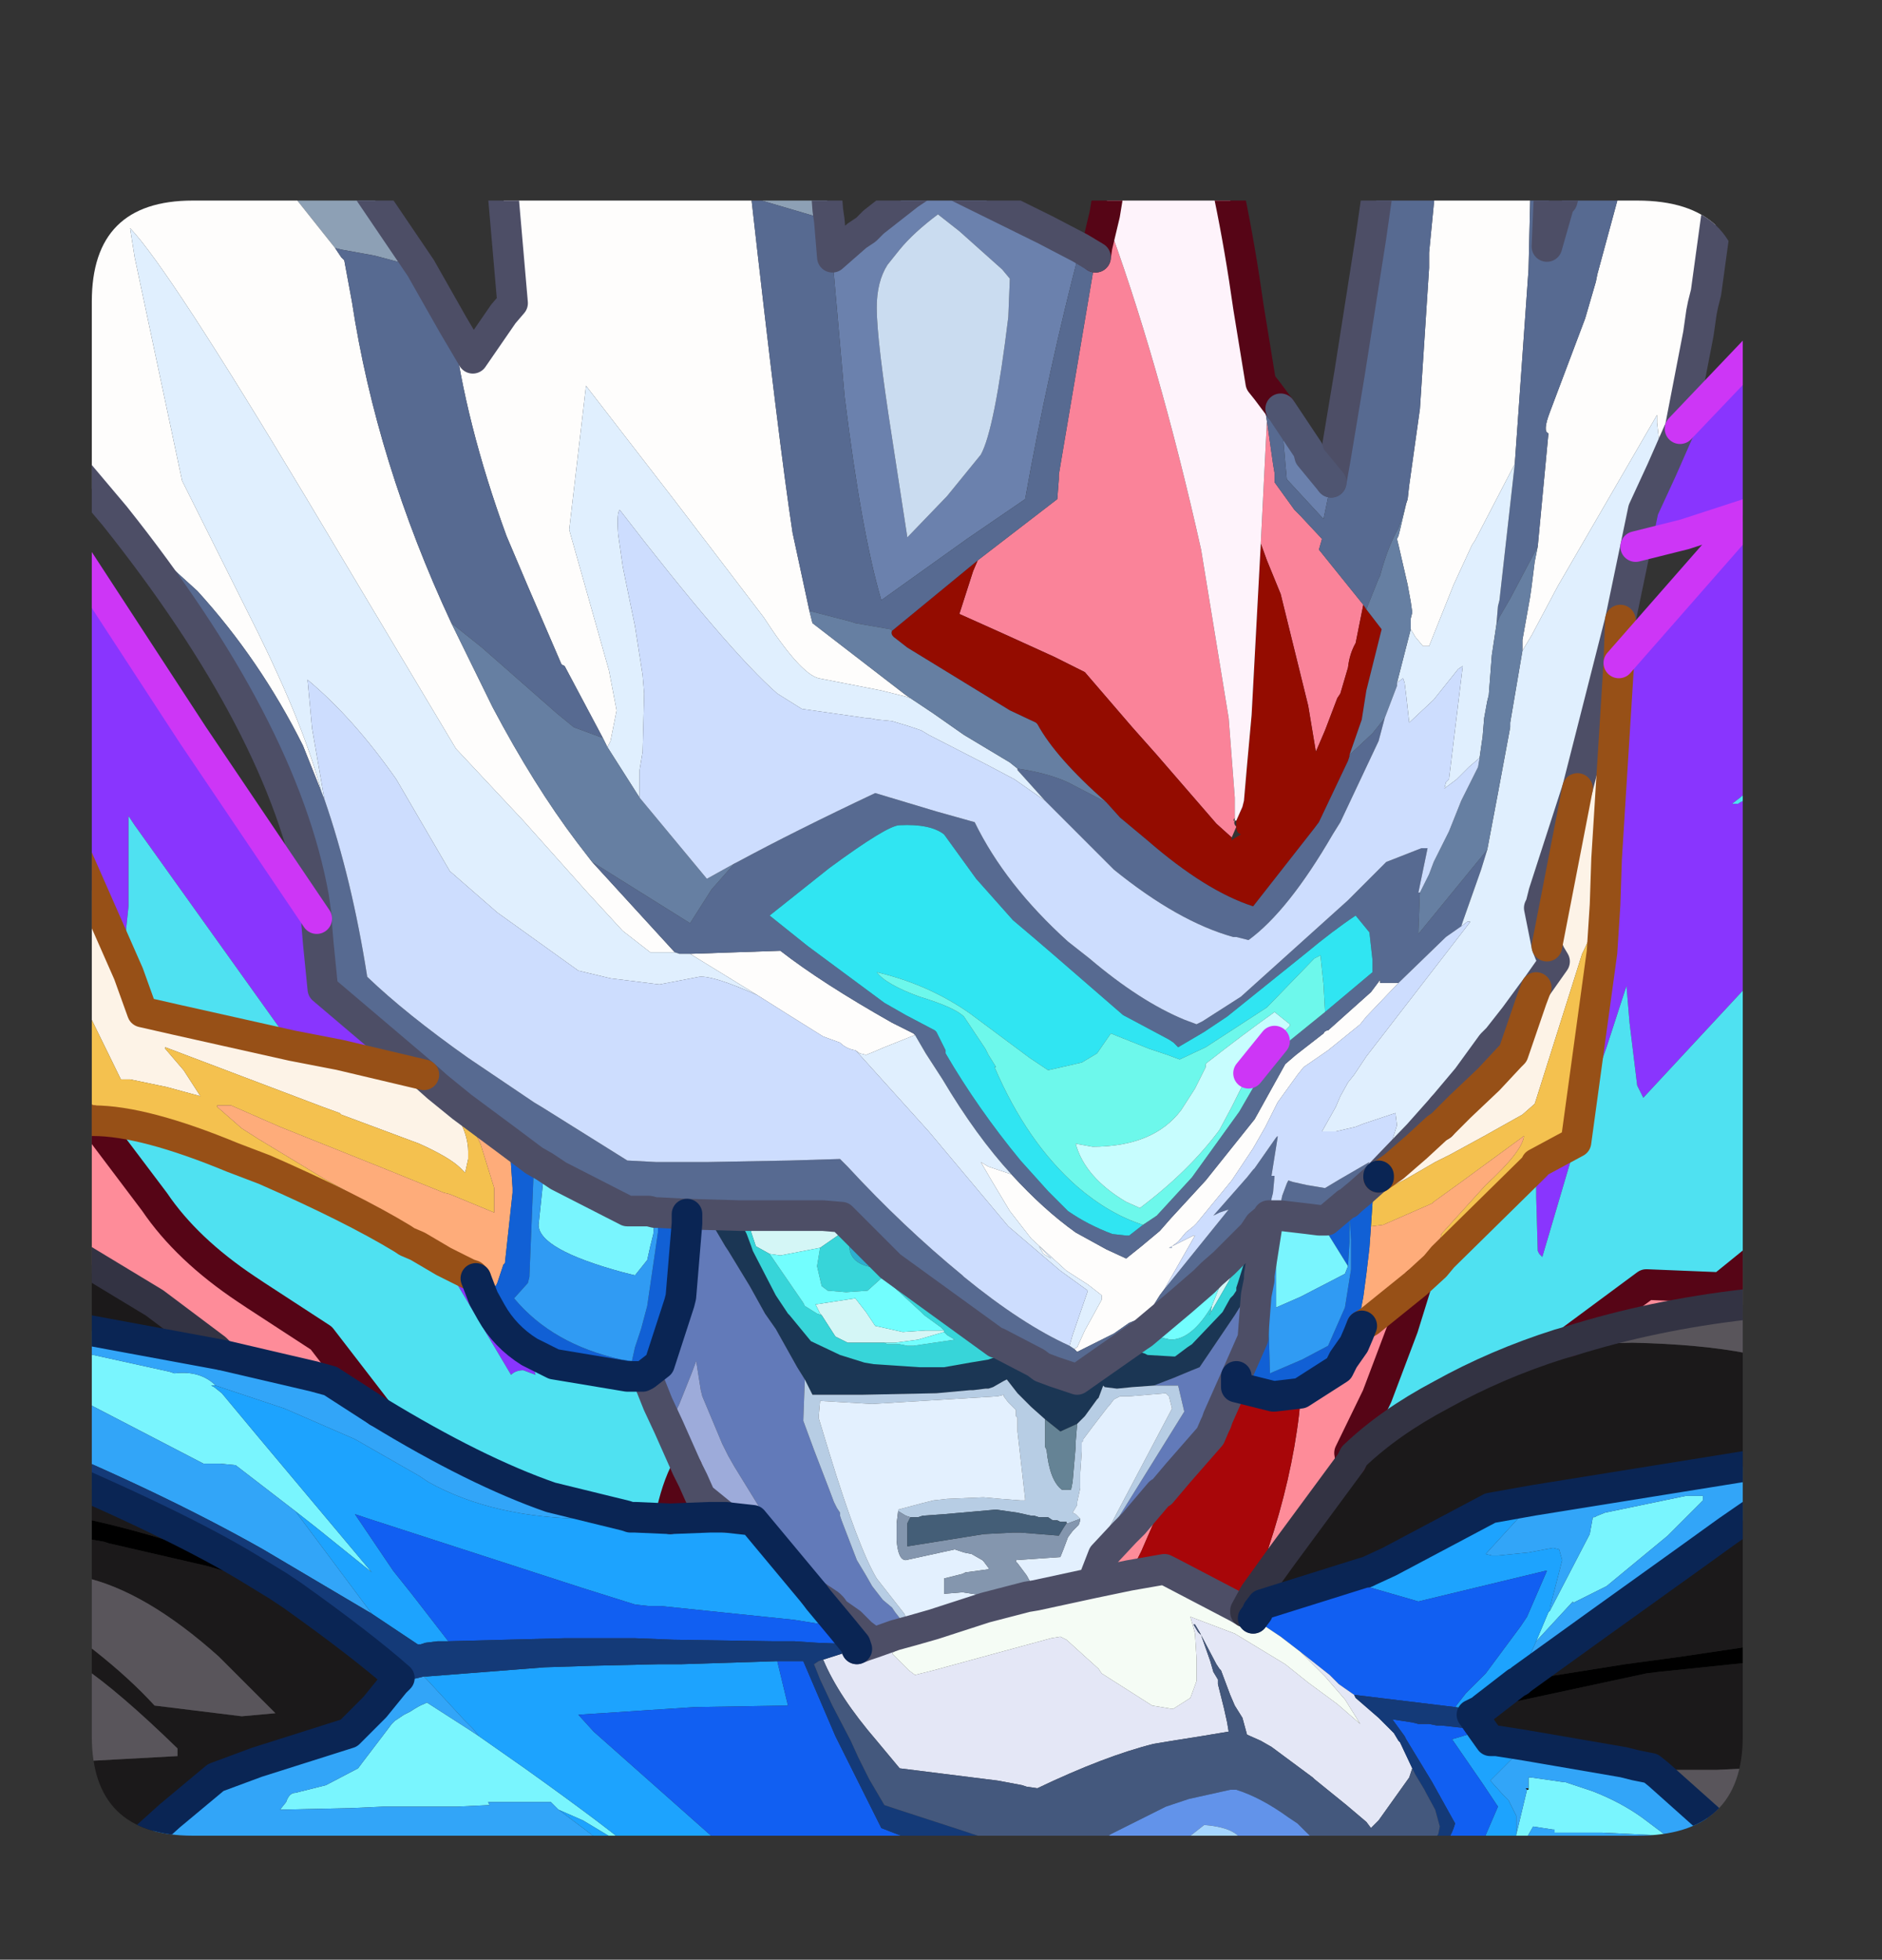 <?xml version="1.0" encoding="UTF-8" standalone="no"?>
<svg xmlns:ffdec="https://www.free-decompiler.com/flash" xmlns:xlink="http://www.w3.org/1999/xlink" ffdec:objectType="frame" height="64.0px" width="61.5px" xmlns="http://www.w3.org/2000/svg">
  <rect width="100%" height="100%" fill="#333333" stroke="none"/>
  <g transform="matrix(1.0, 0.0, 0.0, 1.0, 3.0, 6.55)">
    <use ffdec:characterId="4" height="64.0" transform="matrix(1.0, 0.0, 0.0, 1.0, -3.0, -6.55)" width="61.5" xlink:href="#sprite0"/>
  </g>
  <defs>
    <g id="sprite0" transform="matrix(1.0, 0.0, 0.0, 1.0, 3.0, 6.55)">
      <clipPath id="clipPath0" transform="matrix(1.0, 0.0, 0.0, 1.0, 0.0, 0.0)">
        <path d="M50.5 0.0 Q53.95 0.0 53.95 3.3 L53.95 50.15 Q53.95 53.4 50.5 53.4 L3.3 53.4 Q0.0 53.4 0.0 50.15 L0.0 3.3 Q0.0 0.0 3.3 0.0 L50.5 0.0" fill="#000000" fill-rule="evenodd" stroke="none"/>
      </clipPath>
      <g clip-path="url(#clipPath0)">
        <use ffdec:characterId="2" height="64.0" transform="matrix(1.0, 0.0, 0.0, 1.0, -3.0, -6.55)" width="61.5" xlink:href="#shape1"/>
      </g>
      <use ffdec:characterId="3" height="53.4" transform="matrix(1.0, 0.0, 0.0, 1.0, 0.0, 0.0)" width="53.95" xlink:href="#shape2"/>
    </g>
    <g id="shape1" transform="matrix(1.0, 0.0, 0.0, 1.0, 3.0, 6.55)">
      <path d="M44.1 30.2 L43.95 30.3 43.3 30.9 43.35 30.5 44.15 29.6 44.1 30.2" fill="#f79dff" fill-rule="evenodd" stroke="none"/>
      <path d="M43.3 30.9 L42.55 31.55 42.05 31.9 41.9 32.0 42.0 31.9 42.05 31.85 43.35 30.5 43.3 30.9 M42.05 31.9 L42.05 31.85 42.05 31.9" fill="#ffe4ff" fill-rule="evenodd" stroke="none"/>
      <path d="M58.0 31.8 L58.0 35.85 56.4 35.9 56.45 35.7 56.7 35.05 54.05 36.05 Q51.0 36.4 48.3 37.25 L50.8 35.4 53.25 35.5 56.95 32.5 58.0 31.8 M-2.5 33.25 L-2.5 32.1 -0.45 33.35 -0.4 33.35 Q-0.7 31.6 -1.8 30.05 L-2.5 29.2 -2.5 27.55 -1.0 28.95 -0.95 29.55 -0.35 29.9 -0.05 30.05 0.05 30.05 2.05 32.7 Q3.1 34.25 5.05 35.55 L5.35 35.75 7.5 37.15 9.35 39.55 7.8 38.55 7.25 38.4 4.25 37.7 4.05 37.5 2.05 36.0 -2.5 33.25 M41.75 36.6 L43.3 35.35 42.85 36.8 42.0 39.05 41.1 40.9 41.15 41.2 38.9 44.25 38.55 44.4 38.45 44.35 38.45 44.0 Q39.2 41.75 39.45 39.65 L39.5 39.15 39.5 38.95 40.75 38.15 40.85 37.95 40.9 37.85 40.75 38.5 40.75 38.55 40.8 38.45 41.55 37.05 41.75 36.6 M33.75 43.5 L33.9 43.35 34.05 43.2 Q34.55 42.85 34.8 42.85 L34.8 42.95 34.3 44.1 33.9 44.9 32.7 45.15 33.05 44.25 33.75 43.5" fill="#ff8d9a" fill-rule="evenodd" stroke="none"/>
      <path d="M-2.5 32.1 L-2.5 29.2 -1.8 30.05 Q-0.7 31.6 -0.4 33.35 L-0.45 33.35 -2.5 32.1 M56.4 35.9 L55.1 35.95 54.05 36.05 56.7 35.05 56.45 35.7 56.4 35.9 M41.35 36.85 L41.5 36.75 41.75 36.6 41.55 37.05 40.8 38.45 40.75 38.55 40.75 38.5 40.9 37.85 41.25 37.35 41.3 37.0 41.35 36.85 M41.5 36.75 L41.4 37.0 41.25 37.35 41.4 37.0 41.5 36.75" fill="#fff3f8" fill-rule="evenodd" stroke="none"/>
      <path d="M39.5 38.95 L39.5 39.15 39.45 39.65 Q39.2 41.75 38.45 44.0 L38.45 44.35 38.55 44.4 38.9 44.25 38.0 45.5 37.7 46.05 37.7 46.1 37.45 45.95 35.25 44.8 35.05 44.7 33.9 44.9 34.3 44.1 34.8 42.95 34.8 42.85 Q34.55 42.85 34.05 43.2 L34.9 42.2 34.95 42.2 35.5 41.55 36.55 40.35 36.7 40.0 36.75 39.9 36.8 39.75 37.0 39.3 37.4 38.4 37.4 38.75 38.6 39.05 38.65 39.05 39.5 38.95 M25.55 47.1 L25.25 47.2 25.0 47.3 24.95 47.15 24.5 46.6 23.75 45.7 23.6 45.5 23.65 45.55 24.1 45.85 24.2 45.95 24.3 46.1 24.8 46.45 24.85 46.5 25.15 46.8 25.55 47.1 M18.9 43.05 Q19.1 42.05 19.45 41.4 L19.65 41.8 19.85 42.25 19.9 42.35 20.7 43.0 20.2 43.0 18.9 43.05" fill="#a90609" fill-rule="evenodd" stroke="none"/>
      <path d="M58.0 47.65 L58.0 51.85 57.45 51.65 57.15 51.6 55.85 51.25 55.8 51.25 54.15 51.2 53.1 51.25 51.25 51.25 51.2 51.4 50.95 51.2 50.45 51.1 50.05 51.0 46.85 50.45 45.9 50.3 45.7 50.3 45.45 49.95 45.1 49.45 45.4 49.3 45.45 49.25 50.8 48.1 51.2 48.05 54.1 47.75 58.0 47.65 M52.7 56.95 L46.1 56.95 45.75 56.85 45.7 56.85 45.7 56.8 45.7 56.75 46.0 56.2 46.15 55.8 46.25 55.7 46.45 55.25 46.45 55.2 46.75 54.5 51.25 54.5 53.0 54.35 53.3 54.15 54.7 54.3 54.75 54.3 54.3 54.95 52.7 56.95 M20.8 56.95 L9.15 56.95 -2.25 56.95 -2.5 56.45 -2.5 50.4 -0.85 51.0 2.8 50.8 2.8 50.55 Q0.9 48.7 -0.35 47.85 -1.4 47.2 -2.5 46.7 L-2.5 45.55 Q0.45 47.4 2.05 49.15 L4.9 49.5 6.0 49.4 4.15 47.55 Q1.75 45.4 -0.3 44.95 L-2.5 45.25 -2.5 43.3 0.4 43.8 0.55 43.85 3.8 44.6 Q5.2 45.0 6.55 45.55 8.8 47.15 10.05 48.25 L9.9 48.4 9.25 49.2 8.4 50.05 5.4 51.0 4.05 51.5 2.55 52.75 0.55 54.55 1.75 55.15 7.2 54.9 9.9 54.85 14.0 54.8 18.6 54.9 18.7 54.9 20.3 56.45 20.8 56.95 M-2.5 42.55 L-2.5 41.0 Q2.75 43.2 5.2 44.7 1.3 43.2 -2.15 42.7 L-2.5 42.55 M-2.5 36.55 L-2.5 33.9 -2.35 33.95 1.1 35.55 2.05 36.0 4.05 37.5 4.25 37.7 -0.35 36.85 -2.5 36.55 M47.95 37.35 L48.2 37.35 50.35 37.3 Q54.8 37.4 56.5 38.5 L56.55 38.55 Q57.6 39.3 57.5 40.45 L57.45 41.0 Q57.1 42.5 56.0 44.55 L55.9 44.7 54.5 46.8 54.1 47.2 54.3 47.2 51.95 47.55 50.1 47.8 46.65 48.35 46.7 48.3 49.2 46.5 52.2 44.35 53.45 43.45 54.9 42.45 55.5 41.1 47.1 42.45 45.7 42.7 42.4 44.45 41.75 44.75 41.65 44.8 41.6 44.8 38.25 45.85 38.1 46.05 38.1 46.1 37.95 46.3 37.85 46.15 37.7 46.1 37.7 46.05 38.0 45.5 38.9 44.25 41.15 41.2 41.25 41.0 Q42.4 39.9 44.1 39.0 45.9 38.0 47.95 37.35 M9.15 56.95 L9.9 54.85 9.15 56.95 M46.9 51.9 L46.85 51.85 46.95 51.85 46.95 51.9 46.9 51.9" fill="#1b191a" fill-rule="evenodd" stroke="none"/>
      <path d="M32.8 1.85 L32.85 1.5 33.1 0.45 Q34.85 5.15 36.25 11.4 L37.15 16.9 37.35 19.5 37.35 19.95 37.35 20.15 37.3 20.25 37.35 20.25 Q37.3 20.35 37.4 20.45 L37.25 20.8 36.75 20.35 34.8 18.1 34.0 17.2 32.45 15.4 31.45 14.9 29.8 14.15 28.35 13.5 28.8 12.1 28.95 11.75 31.55 9.75 31.6 9.1 31.6 8.95 32.8 1.85 M41.55 13.2 L41.3 14.45 Q41.1 14.8 41.05 15.25 L40.8 16.1 40.7 16.25 40.3 17.3 40.0 18.0 39.75 16.5 38.85 12.85 38.4 11.75 38.2 11.2 38.4 7.2 38.6 8.6 38.65 8.9 38.65 9.2 39.3 10.1 39.5 10.3 40.2 11.05 40.1 11.4 41.55 13.2" fill="#fb849a" fill-rule="evenodd" stroke="none"/>
      <path d="M38.2 11.2 L38.4 11.75 38.85 12.85 39.75 16.5 40.0 18.0 40.3 17.3 40.7 16.25 40.8 16.1 41.05 15.25 Q41.1 14.8 41.3 14.45 L41.55 13.2 41.65 13.35 42.15 14.0 41.65 16.0 41.5 16.95 41.1 18.1 41.1 18.15 41.05 18.3 40.1 20.3 39.95 20.5 37.95 23.05 Q36.4 22.55 34.5 20.9 L33.6 20.15 33.15 19.65 Q31.5 18.2 30.9 17.1 L30.85 17.05 30.0 16.65 26.65 14.6 26.2 14.25 Q26.1 14.15 26.15 14.05 L28.95 11.75 28.8 12.1 28.35 13.5 29.8 14.15 31.45 14.9 32.45 15.4 34.0 17.2 34.8 18.1 36.75 20.35 37.25 20.8 37.25 20.9 37.3 20.85 37.55 20.7 Q37.4 20.65 37.4 20.45 L37.4 20.25 37.6 19.8 37.65 19.6 37.75 18.45 37.9 16.8 38.2 11.2" fill="#950c00" fill-rule="evenodd" stroke="none"/>
      <path d="M58.0 35.85 L58.0 36.15 57.6 36.1 56.3 36.4 56.25 36.4 55.05 36.8 54.9 36.9 54.7 36.9 57.7 37.6 58.0 37.7 58.0 47.45 57.45 47.45 54.3 47.2 54.1 47.2 54.5 46.8 55.9 44.7 56.0 44.55 Q57.1 42.5 57.45 41.0 L57.5 40.45 Q57.6 39.3 56.55 38.55 L56.5 38.5 Q54.8 37.4 50.35 37.3 L48.2 37.35 47.95 37.35 48.3 37.25 Q51.0 36.4 54.05 36.05 L55.1 35.95 56.4 35.9 58.0 35.85 M58.0 51.85 L58.0 53.05 56.55 52.95 56.7 55.65 56.35 56.95 52.7 56.95 54.3 54.95 54.75 54.3 54.7 54.3 53.3 54.15 Q53.5 53.9 53.8 53.75 L53.05 53.05 51.2 51.4 51.25 51.25 53.1 51.25 54.15 51.2 55.8 51.25 55.85 51.25 57.15 51.6 57.45 51.65 58.0 51.85 M-2.25 56.95 L-2.5 56.95 -2.5 56.45 -2.25 56.95 M-2.5 50.4 L-2.5 48.15 -1.25 48.8 Q-1.6 48.0 -2.5 47.2 L-2.5 46.7 Q-1.4 47.2 -0.35 47.85 0.9 48.7 2.8 50.55 L2.8 50.8 -0.85 51.0 -2.5 50.4 M-2.5 45.55 L-2.5 45.25 -0.3 44.95 Q1.75 45.4 4.15 47.55 L6.0 49.4 4.9 49.5 2.05 49.15 Q0.45 47.4 -2.5 45.55 M-2.5 42.65 L-2.5 42.55 -2.15 42.7 -2.5 42.65 M-2.5 33.9 L-2.5 33.25 2.05 36.0 1.1 35.55 -2.35 33.95 -2.5 33.9" fill="#59555b" fill-rule="evenodd" stroke="none"/>
      <path d="M58.0 36.15 L58.0 37.7 57.7 37.6 54.7 36.9 54.9 36.9 55.05 36.8 56.25 36.4 56.3 36.4 57.6 36.1 58.0 36.15 M58.0 53.05 L58.0 56.95 56.35 56.95 56.7 55.65 56.55 52.95 58.0 53.05 M-2.5 48.15 L-2.5 47.2 Q-1.6 48.0 -1.25 48.8 L-2.5 48.15" fill="#aaaaac" fill-rule="evenodd" stroke="none"/>
      <path d="M-2.5 21.5 L-2.5 17.2 -1.4 19.35 1.2 25.25 1.65 26.5 2.75 26.75 6.55 27.6 8.1 27.9 10.85 28.55 11.3 28.95 Q12.3 30.2 12.3 31.05 L12.3 31.3 12.2 31.75 12.15 31.7 12.05 31.6 Q11.7 31.25 10.7 30.8 L8.15 29.85 8.1 29.8 7.55 29.6 2.4 27.65 2.4 27.7 3.0 28.4 3.55 29.25 2.45 28.95 1.25 28.7 0.95 28.7 -0.25 26.25 Q-1.4 23.5 -2.5 21.5 M49.9 15.1 L49.5 21.5 49.45 23.0 48.75 24.5 48.7 24.6 47.2 29.35 47.15 29.5 46.75 29.85 45.5 30.55 44.4 31.15 44.0 31.35 43.9 31.4 42.95 31.95 Q42.45 32.2 42.1 32.4 L42.55 31.55 43.3 30.9 43.95 30.3 44.1 30.2 44.7 29.6 45.65 28.7 46.35 27.95 46.45 27.85 47.05 26.1 47.2 25.7 47.8 24.85 47.65 24.6 47.55 24.35 48.55 19.2 49.95 13.7 49.9 15.1" fill="#fef4e8" fill-rule="evenodd" stroke="none"/>
      <path d="M49.45 23.0 L49.35 24.55 48.5 30.75 47.2 31.45 47.2 31.5 47.1 31.6 44.15 34.5 43.9 34.8 43.9 34.75 44.1 33.75 45.55 32.15 Q46.75 31.05 46.8 30.55 L44.75 32.05 43.85 32.7 43.8 32.75 42.2 33.45 41.8 33.5 41.9 32.0 42.05 31.9 42.55 31.55 42.1 32.4 Q42.45 32.2 42.95 31.95 L43.9 31.4 44.0 31.35 44.4 31.15 45.5 30.55 46.75 29.85 47.15 29.5 47.2 29.35 48.7 24.6 48.75 24.5 49.45 23.0 M11.3 28.95 L12.1 29.6 12.7 30.8 13.15 32.25 13.15 33.05 11.7 32.45 11.5 32.4 9.4 31.55 6.15 30.25 4.55 29.55 4.1 29.55 4.1 29.6 4.9 30.3 5.45 30.65 7.6 31.95 10.05 33.3 10.3 34.0 10.15 33.9 Q8.5 32.9 5.65 31.65 L4.6 31.25 Q1.7 30.05 0.05 30.05 L-0.05 30.05 -0.35 29.9 -0.95 29.55 -1.0 28.95 -1.05 28.2 -2.15 22.9 -2.5 21.5 Q-1.4 23.5 -0.25 26.25 L0.95 28.7 1.25 28.7 2.45 28.95 3.55 29.25 3.0 28.4 2.4 27.7 2.4 27.65 7.55 29.6 8.1 29.8 8.15 29.85 10.7 30.8 Q11.7 31.25 12.05 31.6 L12.15 31.7 12.2 31.75 12.3 31.3 12.3 31.05 Q12.3 30.2 11.3 28.95" fill="#f5c24f" fill-rule="evenodd" stroke="none"/>
      <path d="M41.8 33.5 L42.2 33.45 43.8 32.75 43.85 32.7 44.75 32.05 46.8 30.55 Q46.75 31.05 45.55 32.15 L44.1 33.75 43.9 34.75 43.9 34.8 43.3 35.35 41.75 36.6 41.5 36.75 41.35 36.85 41.55 35.8 41.65 35.05 41.75 34.2 41.8 33.5 M10.3 34.0 L10.05 33.3 7.6 31.95 5.45 30.65 4.9 30.3 4.1 29.6 4.1 29.55 4.55 29.55 6.15 30.25 9.4 31.55 11.5 32.4 11.7 32.45 13.15 33.05 13.15 32.25 12.7 30.8 12.1 29.6 13.65 30.75 13.75 32.25 13.75 32.4 13.5 34.7 13.45 34.75 13.25 35.35 13.2 35.45 12.65 35.2 12.55 35.2 12.45 35.1 12.3 35.05 11.5 34.65 10.65 34.15 10.3 34.0" fill="#ffad7a" fill-rule="evenodd" stroke="none"/>
      <path d="M41.9 32.0 L41.8 33.5 41.75 34.2 41.65 35.05 41.55 35.8 41.35 36.85 41.3 37.0 41.25 37.35 40.9 37.85 40.85 37.95 40.75 38.15 39.5 38.95 38.65 39.05 38.6 39.05 37.4 38.75 37.4 38.4 37.95 37.15 37.95 37.05 38.05 35.75 38.15 35.25 38.15 35.1 38.45 33.2 38.45 33.15 38.75 33.15 38.6 34.1 Q38.45 35.3 38.45 36.6 L38.5 38.3 39.55 37.85 40.4 37.4 40.95 36.15 41.15 34.9 41.15 33.95 41.1 33.2 41.1 34.0 41.05 34.8 40.15 33.35 40.1 33.3 40.35 33.3 41.0 32.75 41.05 32.95 41.05 32.75 41.15 32.65 41.45 32.4 41.9 32.0 M13.65 30.75 L14.45 31.35 14.45 31.45 14.3 35.15 14.25 35.35 13.8 35.85 Q15.05 37.35 17.3 37.85 L17.65 37.9 17.75 37.45 17.95 36.85 18.15 36.1 18.5 33.7 18.5 33.2 18.5 33.05 19.45 33.1 19.45 33.4 19.25 35.8 19.2 36.0 18.55 38.0 18.1 38.35 18.0 38.4 17.8 38.4 17.5 38.4 15.1 38.0 14.3 37.6 Q13.5 37.1 13.05 36.3 L12.8 35.85 12.55 35.2 12.65 35.2 13.2 35.45 13.25 35.35 13.45 34.75 13.5 34.7 13.75 32.4 13.75 32.25 13.65 30.75" fill="#1160d6" fill-rule="evenodd" stroke="none"/>
      <path d="M41.05 34.8 L40.95 35.05 39.5 35.8 38.7 36.15 38.7 35.2 38.7 34.05 38.7 34.0 Q38.7 33.6 38.85 33.15 L39.7 33.25 40.1 33.3 40.15 33.35 41.05 34.8 M47.65 46.05 L48.95 43.55 49.05 43.0 49.1 43.0 49.2 42.95 49.45 42.85 52.1 42.3 52.65 42.3 52.65 42.45 51.5 43.6 49.5 45.25 48.4 45.8 48.4 45.75 47.2 47.05 47.6 46.1 47.65 46.05 M14.8 31.55 L15.25 31.85 17.5 33.0 18.2 33.0 18.4 33.05 18.35 33.75 18.25 34.15 18.15 34.6 17.75 35.1 17.35 35.0 Q14.6 34.25 14.6 33.45 L14.8 31.55 M4.05 38.7 L3.9 38.7 4.0 38.75 4.25 38.95 5.5 40.45 9.15 44.8 7.35 43.35 6.65 42.8 4.7 41.3 4.2 41.25 3.65 41.25 -0.3 39.2 Q-2.4 38.15 -2.5 37.3 L0.05 37.7 2.55 38.25 2.7 38.3 Q3.55 38.2 4.05 38.7 M12.65 50.15 L14.15 51.2 Q16.95 53.2 17.8 53.95 L16.05 52.9 15.25 52.55 15.0 52.3 12.95 52.3 13.0 52.4 11.95 52.45 10.45 52.45 9.55 52.45 8.45 52.5 6.15 52.55 6.35 52.3 Q6.45 52.0 6.65 52.0 L7.65 51.75 8.7 51.2 8.85 51.0 9.65 49.95 9.8 49.75 9.9 49.65 10.2 49.45 10.4 49.35 Q10.7 49.15 10.85 49.1 L10.95 49.05 12.35 49.95 12.65 50.15 M46.95 51.85 L46.95 51.5 47.05 51.5 48.1 51.65 48.15 51.65 49.05 51.95 Q49.95 52.3 50.65 52.8 L51.45 53.4 49.35 53.3 47.8 53.3 47.8 53.2 47.75 53.2 47.1 53.1 46.5 54.15 46.55 53.35 46.6 53.15 46.9 51.9 46.95 51.9 46.95 51.85" fill="#79f6ff" fill-rule="evenodd" stroke="none"/>
      <path d="M41.0 32.75 L41.05 32.75 41.05 32.95 41.0 32.75 M41.05 34.8 L41.1 34.0 41.1 33.2 41.15 33.95 41.15 34.9 40.95 36.15 40.4 37.4 39.55 37.85 38.5 38.3 38.45 36.6 Q38.45 35.3 38.6 34.1 L38.75 33.15 38.85 33.15 Q38.7 33.6 38.7 34.0 L38.7 34.05 38.7 35.2 38.7 36.15 39.5 35.8 40.95 35.05 41.05 34.8 M14.45 31.35 L14.8 31.55 14.6 33.45 Q14.6 34.25 17.35 35.0 L17.75 35.1 18.15 34.6 18.25 34.15 18.35 33.75 18.4 33.05 18.5 33.05 18.5 33.2 18.5 33.7 18.15 36.1 17.95 36.85 17.75 37.45 17.65 37.9 17.3 37.85 Q15.05 37.35 13.8 35.85 L14.25 35.35 14.3 35.15 14.45 31.45 14.45 31.35" fill="#309cf4" fill-rule="evenodd" stroke="none"/>
      <path d="M19.45 33.1 L21.2 33.15 21.3 33.55 21.4 33.75 21.55 34.15 21.6 34.3 22.35 35.75 22.75 36.35 22.8 36.4 23.5 37.25 24.45 37.7 25.25 37.95 25.55 38.0 27.05 38.1 27.85 38.1 28.7 37.95 29.3 37.85 29.7 37.7 29.6 37.3 30.85 37.95 31.05 38.1 31.45 38.25 32.2 38.5 33.2 37.8 33.7 37.45 34.4 37.65 34.5 37.7 35.35 37.75 35.4 37.75 35.8 37.45 35.95 37.35 36.95 36.3 37.2 35.85 37.3 35.75 37.4 35.6 37.4 35.5 37.45 35.35 37.95 33.75 38.15 33.45 38.45 33.2 38.15 35.1 38.05 35.25 37.7 35.8 37.6 36.0 37.35 36.4 36.2 38.1 35.95 38.2 35.35 38.45 34.7 38.7 34.0 38.75 33.5 38.8 33.1 38.75 33.05 38.7 32.9 39.1 32.85 39.15 32.45 39.7 32.2 39.95 31.65 40.2 31.15 39.8 30.7 39.4 30.6 39.3 30.25 38.95 29.9 38.5 29.8 38.55 29.45 38.75 29.3 38.8 29.2 38.8 28.8 38.85 28.7 38.85 27.6 38.95 25.15 39.0 23.95 39.0 23.8 39.0 23.55 39.0 23.3 38.5 23.05 38.1 22.35 36.85 22.0 36.35 21.5 35.45 20.8 34.3 20.7 34.15 20.2 33.3 20.15 33.25 19.45 33.4 19.45 33.1" fill="#1b3654" fill-rule="evenodd" stroke="none"/>
      <path d="M38.15 35.1 L38.15 35.25 38.05 35.75 37.95 37.05 37.95 37.15 37.4 38.4 37.0 39.3 36.8 39.75 36.75 39.9 36.7 40.0 36.55 40.35 35.5 41.55 34.95 42.2 34.9 42.2 33.35 43.35 33.4 43.25 35.7 39.55 35.5 38.7 35.25 38.7 35.0 38.7 34.7 38.7 35.35 38.45 35.95 38.2 36.2 38.1 37.35 36.4 37.6 36.0 37.7 35.8 38.05 35.25 38.15 35.1 M18.1 38.35 L18.55 38.0 19.2 36.0 19.25 35.8 19.45 33.4 20.15 33.25 20.2 33.3 20.7 34.15 20.8 34.3 21.5 35.45 22.0 36.35 22.35 36.85 23.05 38.1 23.3 38.5 23.25 39.85 23.6 40.8 24.1 42.1 24.25 42.5 24.3 42.6 24.35 42.7 24.45 42.85 24.45 42.95 24.5 43.1 25.0 44.4 25.3 44.9 25.5 45.25 25.85 45.7 26.15 45.95 26.25 46.1 26.6 46.55 26.65 46.7 26.3 46.75 25.75 46.8 25.35 46.7 24.8 46.45 24.4 46.0 24.35 45.95 24.25 45.8 23.8 45.35 23.2 44.5 22.75 44.0 22.75 43.95 22.55 43.7 22.5 43.65 22.25 43.25 22.15 43.2 21.8 42.65 21.0 41.35 20.8 41.0 20.6 40.6 19.95 39.05 19.9 38.85 19.75 37.9 19.6 38.3 19.3 39.05 19.2 39.3 18.85 40.05 18.5 39.3 18.2 38.55 18.1 38.35" fill="#627aba" fill-rule="evenodd" stroke="none"/>
      <path d="M19.45 41.4 L18.85 40.05 19.2 39.3 19.3 39.05 19.6 38.3 19.75 37.9 19.9 38.85 19.95 39.05 20.6 40.6 20.8 41.0 21.0 41.35 21.8 42.65 22.15 43.2 22.25 43.25 22.5 43.65 22.55 43.7 22.75 43.95 22.75 44.0 23.2 44.5 23.8 45.35 24.25 45.8 24.35 45.95 24.4 46.0 24.8 46.45 24.3 46.1 24.2 45.95 24.1 45.85 23.65 45.55 23.6 45.5 21.6 43.1 20.7 43.0 19.9 42.35 19.85 42.25 19.65 41.8 19.45 41.4" fill="#9eacdb" fill-rule="evenodd" stroke="none"/>
      <path d="M24.9 33.6 L26.1 34.8 25.6 34.85 Q24.75 34.75 24.75 34.1 L24.75 34.0 24.85 33.7 24.9 33.6" fill="#2db0d0" fill-rule="evenodd" stroke="none"/>
      <path d="M21.5 33.15 L23.9 33.15 24.5 33.2 24.7 33.4 24.55 33.6 24.45 33.75 23.8 34.2 22.5 34.45 22.15 34.4 21.7 34.15 21.55 33.7 21.5 33.15 M37.1 34.6 L37.65 34.05 37.45 34.55 37.4 34.6 37.35 34.85 37.3 35.0 37.15 35.3 36.6 36.25 36.5 36.4 36.55 36.35 36.6 36.1 37.2 34.6 37.1 34.6 M27.85 36.9 L27.85 36.95 27.0 37.2 26.25 37.3 26.1 37.3 25.9 37.3 25.5 37.3 24.7 37.3 24.3 37.1 23.85 36.4 23.8 36.35 23.75 36.25 23.65 36.05 24.95 35.85 25.3 36.3 25.6 36.75 26.5 36.95 27.25 36.9 27.85 36.9" fill="#d5f7f7" fill-rule="evenodd" stroke="none"/>
      <path d="M21.2 33.15 L21.5 33.15 21.55 33.7 21.7 34.15 22.15 34.4 23.25 36.0 23.3 36.1 23.7 36.35 23.85 36.4 24.3 37.1 24.7 37.3 25.5 37.3 25.9 37.3 26.0 37.35 26.25 37.35 26.4 37.35 26.65 37.4 26.85 37.4 28.2 37.2 27.95 37.05 27.85 36.95 27.85 36.9 27.75 36.8 27.2 36.4 27.1 36.3 25.85 35.15 25.35 35.6 24.65 35.65 24.05 35.6 23.85 35.45 23.7 34.8 23.8 34.2 24.45 33.75 24.55 33.6 24.7 33.4 24.9 33.6 24.85 33.7 24.75 34.0 24.75 34.1 Q24.75 34.75 25.6 34.85 L26.1 34.8 29.55 37.3 29.6 37.3 29.7 37.7 29.3 37.85 28.7 37.95 27.85 38.1 27.05 38.1 25.55 38.0 25.25 37.95 24.45 37.7 23.5 37.25 22.8 36.4 22.75 36.35 22.35 35.75 21.6 34.3 21.55 34.15 21.4 33.75 21.3 33.55 21.2 33.15 M33.7 37.45 L34.2 37.1 34.35 37.0 34.75 37.1 34.8 37.1 35.25 37.2 Q35.95 37.2 36.6 36.1 L36.55 36.35 36.5 36.4 36.6 36.25 37.15 35.3 37.3 35.0 37.35 34.85 37.4 34.6 37.45 34.55 37.65 34.05 37.7 34.0 37.95 33.75 37.45 35.35 37.4 35.5 37.4 35.6 37.3 35.75 37.2 35.85 36.95 36.3 35.95 37.35 35.8 37.45 35.4 37.75 35.35 37.75 34.5 37.7 34.4 37.65 33.7 37.45 M35.6 35.95 L36.35 35.3 36.6 35.05 36.5 35.5 36.25 35.95 35.95 36.15 Q35.7 36.15 35.65 36.0 L35.6 35.95" fill="#37d6da" fill-rule="evenodd" stroke="none"/>
      <path d="M34.35 37.0 L35.6 35.95 35.65 36.0 Q35.7 36.15 35.95 36.15 L36.25 35.95 36.5 35.5 36.6 35.05 37.0 34.7 37.1 34.6 37.2 34.6 36.6 36.1 Q35.95 37.2 35.25 37.2 L34.8 37.1 34.75 37.1 34.35 37.0 M22.15 34.4 L22.5 34.45 23.8 34.2 23.7 34.8 23.85 35.45 24.05 35.6 24.65 35.65 25.35 35.6 25.85 35.15 27.1 36.3 27.2 36.4 27.75 36.8 27.85 36.9 27.25 36.9 26.5 36.95 25.6 36.75 25.3 36.3 24.95 35.85 23.65 36.05 23.75 36.25 23.8 36.35 23.85 36.4 23.7 36.35 23.3 36.1 23.25 36.0 22.15 34.4 M27.85 36.95 L27.95 37.05 28.2 37.2 26.85 37.4 26.65 37.4 26.4 37.35 26.25 37.35 26.0 37.35 25.9 37.3 26.1 37.3 26.25 37.3 27.0 37.2 27.85 36.95" fill="#72ffff" fill-rule="evenodd" stroke="none"/>
      <path d="M26.8 46.7 L26.25 46.85 25.55 47.1 25.15 46.8 24.85 46.5 24.8 46.45 25.35 46.7 25.75 46.8 26.3 46.75 26.65 46.7 26.6 46.55 26.25 46.1 26.15 45.95 25.85 45.7 25.5 45.25 25.3 44.9 25.0 44.4 24.5 43.1 24.45 42.95 24.45 42.85 24.35 42.7 24.3 42.6 24.25 42.5 24.1 42.1 23.6 40.8 23.25 39.85 23.3 38.5 23.55 39.0 23.8 39.0 23.95 39.0 25.15 39.0 27.6 38.95 28.7 38.85 28.8 38.85 29.2 38.8 29.3 38.8 29.45 38.75 29.8 38.55 29.9 38.5 30.25 38.95 30.6 39.3 30.7 39.4 31.15 39.8 31.15 40.0 31.15 40.7 31.2 40.8 Q31.3 41.8 31.7 42.1 L32.0 42.1 32.05 41.85 32.15 40.7 32.15 40.6 32.15 40.55 32.2 39.95 32.45 39.7 32.85 39.15 32.9 39.1 33.05 38.7 33.1 38.75 33.5 38.8 34.0 38.75 34.7 38.7 35.0 38.7 35.25 38.7 35.5 38.7 35.7 39.55 33.4 43.25 33.35 43.35 34.9 42.2 34.05 43.2 33.9 43.35 33.75 43.5 33.6 43.55 33.55 43.6 32.95 43.9 35.3 39.45 35.2 39.05 35.1 38.95 33.9 39.05 33.6 39.05 33.4 39.15 33.25 39.35 33.2 39.4 32.7 40.05 32.4 40.45 32.4 40.5 32.35 40.55 32.35 40.85 32.3 41.55 32.3 41.65 32.3 42.05 32.2 42.5 32.2 42.6 32.05 42.85 32.15 42.9 32.3 43.05 31.9 43.2 31.85 43.2 31.85 43.15 31.65 43.15 31.55 43.1 31.4 43.1 31.25 43.0 31.15 43.0 30.95 43.0 30.8 42.95 30.7 42.95 30.25 42.85 29.55 42.75 27.85 42.9 27.15 42.95 27.0 43.0 26.75 43.0 26.6 42.95 26.35 42.8 26.35 42.75 27.1 42.55 27.5 42.45 27.95 42.4 29.1 42.35 29.15 42.35 29.7 42.4 30.35 42.45 30.5 42.45 30.5 42.4 30.25 40.2 30.25 39.75 30.2 39.7 30.2 39.5 29.95 39.25 29.8 39.05 29.8 39.0 29.6 39.05 25.5 39.3 23.8 39.2 23.75 39.75 24.1 40.9 Q25.05 44.0 25.65 45.0 L26.55 46.15 26.8 46.7" fill="#b8cee5" fill-rule="evenodd" stroke="none"/>
      <path d="M27.5 46.5 L26.8 46.7 26.55 46.15 25.65 45.0 Q25.05 44.0 24.1 40.9 L23.75 39.75 23.8 39.2 25.5 39.3 29.6 39.05 29.8 39.0 29.8 39.05 29.95 39.25 30.2 39.5 30.2 39.7 30.25 39.75 30.25 40.2 30.5 42.4 30.5 42.45 30.35 42.45 29.7 42.4 29.15 42.35 29.1 42.35 27.95 42.4 27.5 42.45 27.1 42.55 26.35 42.75 26.35 42.8 26.3 43.2 26.3 43.45 26.3 43.75 Q26.35 44.4 26.6 44.4 L28.2 44.05 28.5 44.15 28.75 44.2 29.1 44.4 29.15 44.45 29.3 44.65 29.3 44.7 28.55 44.8 28.45 44.85 27.85 45.0 27.85 45.5 28.45 45.45 29.45 45.6 30.55 45.6 29.2 45.95 27.5 46.5 M32.3 43.05 L32.15 42.9 32.05 42.85 32.2 42.6 32.2 42.5 32.3 42.05 32.3 41.65 32.3 41.55 32.35 40.85 32.35 40.55 32.4 40.5 32.4 40.45 32.7 40.05 33.2 39.4 33.25 39.35 33.4 39.15 33.6 39.05 33.9 39.05 35.1 38.95 35.2 39.05 35.3 39.45 32.95 43.9 33.55 43.6 33.6 43.55 33.75 43.5 33.05 44.25 32.7 45.15 30.85 45.55 30.85 45.45 30.55 44.9 30.25 44.5 30.2 44.45 30.2 44.4 31.65 44.3 31.75 44.05 31.9 43.65 32.05 43.45 32.25 43.25 32.3 43.1 32.3 43.05" fill="#e4f1ff" fill-rule="evenodd" stroke="none"/>
      <path d="M30.55 45.6 L29.45 45.6 28.45 45.45 27.85 45.5 27.85 45.0 28.45 44.85 28.55 44.8 29.3 44.7 29.3 44.65 29.15 44.45 29.1 44.4 28.75 44.2 28.5 44.15 28.2 44.05 26.6 44.4 Q26.35 44.4 26.3 43.75 L26.3 43.45 26.3 43.2 26.35 42.8 26.6 42.95 26.75 43.0 26.65 43.2 26.65 43.95 29.15 43.55 30.1 43.5 30.2 43.5 30.35 43.5 31.6 43.6 31.75 43.35 31.85 43.2 31.9 43.2 32.3 43.05 32.3 43.1 32.25 43.25 32.05 43.45 31.9 43.65 31.75 44.05 31.65 44.3 30.2 44.4 30.2 44.45 30.25 44.5 30.55 44.9 30.85 45.45 30.85 45.55 30.55 45.6" fill="#8597af" fill-rule="evenodd" stroke="none"/>
      <path d="M26.75 43.0 L27.0 43.0 27.15 42.95 27.85 42.9 29.55 42.75 30.25 42.85 30.7 42.95 30.8 42.95 30.95 43.0 31.25 43.0 31.4 43.1 31.55 43.1 31.65 43.15 31.85 43.15 31.85 43.2 31.75 43.35 31.6 43.6 30.35 43.5 30.2 43.5 30.1 43.5 29.15 43.55 26.65 43.95 26.65 43.2 26.75 43.0" fill="#445e77" fill-rule="evenodd" stroke="none"/>
      <path d="M31.15 39.8 L31.65 40.2 32.2 39.95 32.15 40.55 32.15 40.6 32.15 40.7 32.05 41.85 32.0 42.1 31.7 42.1 Q31.3 41.8 31.2 40.8 L31.15 40.7 31.15 40.0 31.15 39.8" fill="#658496" fill-rule="evenodd" stroke="none"/>
      <path d="M1.9 -6.05 L4.5 -6.05 7.8 -2.15 10.75 2.2 9.25 1.8 8.15 1.6 7.95 1.55 2.3 -5.55 1.9 -6.05 M21.55 -0.1 L21.5 -0.5 21.45 -0.85 21.3 -1.15 Q20.05 -3.9 19.35 -5.75 L19.25 -6.05 21.6 -6.05 24.0 -0.35 24.05 0.3 24.1 0.65 23.25 0.4 21.55 -0.1 M42.1 -0.9 L42.5 -3.95 42.85 -6.05 44.45 -6.05 44.2 -3.75 44.1 -2.4 42.1 -0.9 M48.45 -1.5 L48.65 -2.15 49.9 -6.05 51.05 -6.05 51.0 -5.65 50.55 -3.25 49.0 -1.9 48.45 -1.5" fill="#8ea1b6" fill-rule="evenodd" stroke="none"/>
      <path d="M1.9 -6.05 L2.3 -5.55 7.95 1.55 8.15 1.85 8.25 1.95 8.5 3.3 Q9.3 8.55 11.75 13.8 L13.1 16.55 Q14.45 19.1 15.85 20.95 L16.35 21.6 19.05 24.55 18.25 24.55 17.35 23.85 16.2 22.6 14.1 20.25 11.9 17.9 7.0 9.7 Q2.5 2.2 1.25 0.9 L1.4 1.85 2.95 9.15 5.45 14.15 Q6.95 17.2 7.5 19.3 L6.9 17.8 Q5.5 15.0 3.45 12.75 L0.75 10.3 -2.5 6.45 -2.5 -6.05 1.9 -6.05 M13.0 -6.05 L19.25 -6.05 19.35 -5.75 Q20.05 -3.9 21.3 -1.15 L21.45 -0.85 21.5 -0.5 21.55 -0.1 Q22.45 7.9 22.9 10.85 L23.45 13.4 23.55 13.8 26.6 16.15 26.75 16.25 26.6 16.2 25.8 16.0 23.75 15.6 Q23.15 15.45 21.95 13.6 L19.05 9.8 16.15 6.05 15.6 10.75 16.9 15.35 17.15 16.65 16.95 17.65 16.85 17.85 16.7 17.55 15.45 15.2 15.35 15.15 14.25 12.6 13.55 10.95 Q12.2 7.25 11.8 4.05 L12.45 5.15 13.45 3.7 13.75 3.35 13.1 -4.15 13.05 -4.55 13.0 -6.05 M44.45 -6.05 L47.1 -6.05 47.1 -2.95 47.05 -2.15 47.0 0.15 46.95 2.25 46.5 8.6 45.2 11.1 45.1 11.25 44.5 12.55 43.7 14.55 43.5 14.55 43.25 14.25 43.1 14.0 43.1 13.65 43.15 13.45 43.1 13.1 43.0 12.55 42.7 11.25 42.65 11.05 42.7 10.95 42.75 10.75 42.95 9.9 43.0 9.75 43.05 9.3 43.4 6.8 43.7 2.2 43.7 1.7 44.1 -2.4 44.2 -3.75 44.45 -6.05 M51.05 -6.05 L53.85 -6.05 53.1 0.45 52.75 3.0 52.65 3.4 52.6 3.65 52.5 4.35 51.9 7.45 51.85 7.55 51.3 8.8 51.3 8.65 51.25 8.15 51.15 7.25 51.15 7.0 47.9 12.6 47.05 14.2 46.75 14.7 46.75 14.35 47.0 12.95 47.05 12.6 47.15 11.8 47.25 11.3 47.6 7.6 Q47.4 7.55 47.65 6.9 L48.8 3.85 49.15 2.65 49.2 2.4 50.15 -1.1 50.55 -3.25 51.0 -5.65 51.05 -6.05 M30.05 31.8 Q31.1 32.95 32.15 33.7 L33.15 34.25 33.8 34.55 34.3 34.15 34.9 33.65 35.25 33.25 36.4 32.0 38.0 30.0 39.0 28.2 39.35 27.9 40.25 27.2 Q40.3 27.1 40.4 27.1 L41.8 25.85 42.1 25.45 42.1 25.55 42.65 25.55 42.7 25.55 41.65 26.65 41.45 26.9 40.4 27.75 39.6 28.3 39.4 28.55 38.75 29.45 38.35 30.25 37.95 30.95 37.25 32.0 36.1 33.4 36.0 33.5 35.75 33.7 35.5 34.0 35.3 34.15 35.2 34.2 35.3 34.2 35.3 34.15 36.0 33.8 36.05 33.8 35.05 35.55 34.9 35.75 34.65 36.15 34.55 36.3 34.4 36.4 34.4 36.45 33.9 36.65 33.4 37.0 32.2 37.6 32.1 37.5 32.2 37.45 32.45 36.9 33.0 35.9 33.0 35.85 33.0 35.75 32.55 35.4 31.85 34.95 30.7 33.9 30.0 33.0 29.4 32.0 29.05 31.4 29.3 31.55 30.05 31.8 M19.55 24.6 L22.5 24.5 Q23.85 25.55 26.15 26.85 L26.85 27.2 26.9 27.25 25.9 27.65 25.55 27.8 25.3 27.9 25.1 27.85 24.95 27.75 Q24.65 27.7 24.45 27.5 L23.9 27.3 22.7 26.55 21.75 25.95 19.55 24.6 M30.95 34.15 L31.35 34.55 31.1 34.4 30.95 34.15" fill="#fffefd" fill-rule="evenodd" stroke="none"/>
      <path d="M24.2 1.85 L25.0 1.15 25.3 0.95 25.55 0.7 26.7 -0.2 27.6 -0.8 31.15 0.95 32.3 1.55 Q31.25 5.55 30.5 9.75 L28.6 11.05 25.8 13.05 Q25.15 10.85 24.6 6.4 L24.2 1.85 M38.85 6.8 L39.75 8.15 39.8 8.35 40.5 9.2 40.25 10.4 39.05 9.1 39.0 8.55 38.85 6.8 M26.4 1.6 L26.0 2.1 Q25.65 2.65 25.65 3.5 25.65 4.55 26.15 7.75 L26.65 11.0 27.95 9.65 29.05 8.3 Q29.5 7.5 29.95 3.8 L30.0 2.55 29.75 2.25 28.35 1.0 27.65 0.45 Q26.85 1.05 26.4 1.6" fill="#6b82ae" fill-rule="evenodd" stroke="none"/>
      <path d="M33.1 0.45 L34.0 -5.0 Q34.4 -5.1 35.05 -4.6 L36.4 -3.25 Q37.25 -0.4 37.8 3.5 L38.2 5.95 38.4 7.2 38.2 11.2 37.9 16.8 37.75 18.45 37.65 19.6 37.6 19.8 37.4 20.25 37.35 20.25 37.35 20.15 37.35 19.95 37.35 19.5 37.15 16.9 36.25 11.4 Q34.85 5.15 33.1 0.45" fill="#fff4fc" fill-rule="evenodd" stroke="none"/>
      <path d="M7.95 1.55 L8.15 1.6 9.25 1.8 10.75 2.2 11.8 4.05 Q12.2 7.25 13.55 10.95 L14.25 12.6 15.35 15.15 15.45 15.2 16.7 17.55 15.75 17.2 15.2 16.75 12.75 14.6 11.75 13.8 Q9.3 8.55 8.5 3.3 L8.25 1.95 8.15 1.85 7.95 1.55 M23.45 13.4 L22.9 10.85 Q22.45 7.9 21.55 -0.1 L23.25 0.4 24.1 0.65 24.2 1.85 24.6 6.4 Q25.15 10.85 25.8 13.05 L28.6 11.05 30.5 9.75 Q31.25 5.55 32.3 1.55 L32.8 1.85 31.6 8.95 31.6 9.1 31.55 9.75 28.95 11.75 26.15 14.05 26.1 14.0 24.95 13.8 24.8 13.75 23.45 13.4 M38.2 5.95 L38.4 6.2 38.85 6.8 39.0 8.55 39.05 9.1 40.25 10.4 40.5 9.2 40.65 8.35 41.1 5.65 41.8 1.2 42.1 -0.9 44.1 -2.4 43.7 1.7 43.7 2.2 43.4 6.8 43.05 9.3 43.0 9.75 42.95 9.9 42.7 10.7 Q42.35 11.3 42.1 12.25 L42.05 12.35 41.65 13.35 41.55 13.2 40.1 11.4 40.2 11.05 39.5 10.3 39.3 10.1 38.65 9.2 38.65 8.9 38.6 8.6 38.4 7.2 38.2 5.95 M47.1 -6.05 L47.75 -6.05 47.75 -2.65 47.65 -0.9 47.65 -0.8 47.55 1.5 47.95 0.1 48.05 0.0 48.45 -1.5 49.0 -1.9 50.55 -3.25 50.15 -1.1 49.2 2.4 49.15 2.65 48.8 3.85 47.65 6.9 Q47.4 7.55 47.6 7.6 L47.25 11.3 46.35 13.0 46.0 13.6 45.9 13.85 45.95 13.25 46.0 13.05 46.05 12.6 46.5 8.6 46.95 2.25 47.0 0.15 47.05 -2.15 47.1 -2.95 47.1 -6.05 M7.35 23.45 L7.25 22.75 Q6.25 17.2 0.75 10.3 L3.45 12.75 Q5.5 15.0 6.9 17.8 L7.5 19.3 7.6 19.55 Q8.5 22.15 9.0 25.35 10.25 26.55 12.3 28.0 L14.45 29.45 14.7 29.6 17.5 31.35 18.45 31.4 19.35 31.4 20.1 31.4 22.8 31.35 24.45 31.3 24.7 31.55 Q26.5 33.5 28.45 35.1 L28.5 35.15 Q30.4 36.7 31.95 37.4 L32.1 37.5 32.2 37.6 33.4 37.0 33.9 36.65 34.4 36.45 34.4 36.4 34.55 36.3 34.65 36.15 34.9 35.75 35.05 35.55 37.15 32.95 36.85 33.05 36.65 33.15 37.75 31.9 37.95 31.65 38.0 31.6 38.7 30.6 38.75 30.55 38.75 30.6 38.55 31.85 38.65 31.85 38.6 32.4 38.55 32.6 38.5 32.95 38.45 33.0 38.45 33.2 38.15 33.45 37.95 33.75 37.7 34.0 37.65 34.05 37.1 34.6 37.0 34.7 36.6 35.05 36.35 35.3 35.6 35.95 34.35 37.0 34.2 37.1 33.7 37.45 33.2 37.8 32.2 38.5 31.45 38.25 31.05 38.1 30.85 37.95 29.6 37.3 29.55 37.3 26.1 34.8 24.9 33.6 24.7 33.4 24.5 33.2 23.9 33.15 21.5 33.15 21.2 33.15 19.45 33.1 18.5 33.05 18.4 33.05 18.2 33.0 17.5 33.0 15.25 31.85 14.8 31.55 14.45 31.35 13.65 30.75 12.1 29.6 11.3 28.95 10.85 28.55 7.55 25.75 7.4 24.25 7.35 23.65 7.35 23.45 M45.6 21.2 L45.4 21.85 44.8 23.55 44.75 23.7 44.25 24.05 42.7 25.55 42.65 25.55 42.1 25.55 42.1 25.45 41.8 25.85 40.4 27.1 Q40.3 27.1 40.25 27.2 L39.35 27.9 39.0 28.2 38.0 30.0 36.4 32.0 35.25 33.25 34.9 33.65 34.3 34.15 33.8 34.55 33.15 34.25 32.15 33.7 Q31.1 32.95 30.05 31.8 28.9 30.55 27.8 28.7 L27.25 27.85 26.9 27.25 26.85 27.2 26.15 26.85 Q23.85 25.55 22.5 24.5 L19.55 24.6 19.2 24.6 19.05 24.55 16.35 21.6 19.55 23.6 20.25 22.5 21.0 21.65 21.1 21.6 Q22.95 20.6 25.6 19.35 L27.6 19.95 28.85 20.3 Q29.85 22.35 31.9 24.2 L32.6 24.75 Q34.25 26.15 35.7 26.75 L36.1 26.9 36.3 26.8 37.55 26.0 41.05 22.85 42.25 21.65 42.3 21.6 43.45 21.15 43.65 21.15 43.35 22.6 43.4 22.6 43.35 23.85 43.35 23.95 43.8 23.4 45.6 21.2 M42.35 31.15 L42.7 30.75 43.4 30.15 44.15 29.45 44.95 28.65 44.15 29.6 43.35 30.5 42.05 31.85 42.0 31.9 42.05 31.85 42.35 31.15 M42.25 16.9 L42.05 17.65 40.8 20.3 40.55 20.7 Q39.1 23.2 37.8 24.15 L37.4 24.05 37.3 24.05 Q35.5 23.55 33.4 21.85 L31.15 19.6 30.25 18.6 30.25 18.55 Q31.25 18.7 31.9 19.0 L33.15 19.65 33.6 20.15 34.5 20.9 Q36.4 22.55 37.95 23.05 L39.95 20.5 40.1 20.3 41.05 18.3 41.1 18.15 41.1 18.1 41.85 17.4 42.25 16.9 M40.3 26.5 L41.85 25.2 41.85 24.8 41.75 23.9 41.3 23.35 Q40.55 23.85 39.65 24.6 L37.1 26.65 36.5 27.05 36.35 27.15 35.5 27.65 35.35 27.5 35.2 27.4 33.7 26.6 31.45 24.65 30.75 24.05 30.1 23.5 28.9 22.15 27.85 20.7 Q27.4 20.35 26.4 20.4 26.0 20.4 24.1 21.8 L22.15 23.35 23.4 24.35 25.9 26.2 26.6 26.6 27.55 27.1 27.6 27.15 27.9 27.75 27.9 27.85 Q28.95 29.65 30.35 31.35 L31.25 32.35 31.9 33.0 Q32.55 33.45 33.35 33.75 L33.8 33.8 33.9 33.8 34.35 33.45 34.8 33.15 35.95 31.9 37.5 29.75 38.05 28.8 38.4 28.05 39.25 27.35 40.3 26.5 M38.75 33.15 L38.85 32.75 38.9 32.5 39.05 32.1 39.1 32.0 39.25 32.05 39.7 32.15 40.3 32.25 40.8 31.95 41.75 31.4 41.35 32.25 41.15 32.65 41.05 32.75 41.0 32.75 40.35 33.3 40.1 33.3 39.7 33.25 38.85 33.15 38.75 33.15" fill="#576a92" fill-rule="evenodd" stroke="none"/>
      <path d="M16.85 17.85 L16.95 17.65 17.15 16.65 16.9 15.35 15.6 10.75 16.15 6.05 19.05 9.8 21.95 13.6 Q23.15 15.45 23.75 15.6 L25.8 16.0 26.6 16.2 26.75 16.25 27.5 16.75 28.5 17.45 30.0 18.35 30.25 18.55 30.25 18.6 31.15 19.6 30.15 18.9 29.3 18.45 27.35 17.45 27.1 17.3 26.65 17.15 26.15 17.0 25.65 16.95 25.4 16.9 25.3 16.9 23.2 16.6 22.4 16.1 Q20.8 14.7 17.25 10.1 17.15 10.2 17.2 10.9 L17.35 11.95 17.4 12.2 17.75 13.9 18.0 15.5 18.05 16.1 18.0 18.0 17.9 18.6 17.9 19.5 16.85 17.85 M43.1 14.0 L43.25 14.25 43.5 14.55 43.7 14.55 44.5 12.55 45.1 11.25 45.2 11.1 46.5 8.6 46.05 12.6 46.0 13.05 45.95 13.25 45.9 13.85 45.75 14.85 45.65 16.15 45.6 16.35 45.5 16.9 45.45 17.5 45.35 18.2 45.0 18.5 44.6 18.9 44.2 19.2 44.25 19.0 44.35 18.9 44.8 15.2 44.65 15.3 43.85 16.3 43.05 17.05 42.95 16.15 42.9 15.75 42.85 15.6 42.65 15.75 43.1 14.0 M51.3 8.8 L50.7 10.1 50.45 11.3 49.95 13.7 48.55 19.2 47.45 22.6 47.35 23.0 47.3 23.1 47.55 24.35 47.65 24.6 47.8 24.85 47.2 25.7 47.05 25.9 46.5 26.65 45.95 27.35 45.75 27.55 44.95 28.65 44.15 29.45 43.4 30.15 42.7 30.75 42.35 31.15 42.65 30.2 42.6 29.8 41.55 30.15 41.3 30.25 40.65 30.4 40.2 30.4 40.65 29.6 40.8 29.25 41.05 28.8 41.25 28.55 41.65 27.95 45.05 23.55 44.95 23.55 44.75 23.7 44.8 23.55 45.4 21.85 45.6 21.2 45.95 19.35 46.35 17.2 46.35 17.05 46.75 14.7 47.05 14.2 47.9 12.6 51.15 7.0 51.15 7.25 51.25 8.15 51.3 8.65 51.3 8.8 M19.05 24.55 L19.2 24.6 19.55 24.6 21.75 25.95 Q20.3 25.3 19.85 25.35 L18.55 25.6 16.95 25.4 15.9 25.15 13.25 23.25 11.7 21.9 9.95 18.9 Q8.55 16.9 7.05 15.65 L7.2 17.25 7.6 19.55 7.5 19.3 Q6.95 17.2 5.45 14.15 L2.95 9.15 1.4 1.85 1.25 0.9 Q2.5 2.2 7.0 9.7 L11.9 17.9 14.1 20.25 16.2 22.6 17.35 23.85 18.25 24.55 19.05 24.55 M26.9 27.25 L27.25 27.85 27.8 28.7 Q28.9 30.55 30.05 31.8 L29.3 31.55 29.05 31.4 29.4 32.0 30.0 33.0 30.7 33.9 31.85 34.95 32.55 35.4 33.0 35.75 33.0 35.85 33.0 35.9 32.45 36.9 32.2 37.45 32.1 37.5 31.95 37.4 32.05 37.05 32.55 35.6 31.65 34.95 29.95 33.5 27.35 30.4 25.05 27.85 24.95 27.75 25.1 27.85 25.3 27.9 25.55 27.8 25.9 27.65 26.9 27.25 M30.95 34.15 L31.1 34.4 31.35 34.55 30.95 34.15" fill="#e1f0ff" fill-rule="evenodd" stroke="none"/>
      <path d="M16.7 17.55 L16.85 17.85 17.9 19.5 20.1 22.15 21.0 21.65 20.25 22.5 19.55 23.6 16.35 21.6 15.85 20.95 Q14.45 19.1 13.1 16.55 L11.75 13.8 12.75 14.6 15.2 16.75 15.75 17.2 16.7 17.55 M26.75 16.25 L26.6 16.15 23.55 13.8 23.45 13.4 24.8 13.75 24.95 13.8 26.1 14.0 26.15 14.05 Q26.1 14.15 26.2 14.25 L26.65 14.6 30.0 16.65 30.85 17.05 30.9 17.1 Q31.5 18.2 33.15 19.65 L31.9 19.0 Q31.25 18.7 30.25 18.55 L30.0 18.35 28.5 17.45 27.5 16.75 26.75 16.25 M42.95 9.9 L42.75 10.75 42.7 10.95 42.65 11.05 42.7 11.25 43.0 12.55 43.1 13.1 43.15 13.45 43.1 13.65 43.1 14.0 42.65 15.75 42.65 15.85 42.25 16.9 41.85 17.4 41.1 18.1 41.5 16.95 41.65 16.0 42.15 14.0 41.65 13.35 42.05 12.35 42.1 12.25 Q42.35 11.3 42.7 10.7 L42.95 9.9 M47.25 11.3 L47.15 11.8 47.05 12.6 47.0 12.95 46.75 14.35 46.75 14.7 46.35 17.05 46.35 17.2 45.95 19.35 45.6 21.2 43.8 23.4 43.35 23.95 43.35 23.85 43.4 22.6 43.7 22.0 43.85 21.6 44.05 21.2 44.35 20.6 44.75 19.6 45.3 18.5 45.35 18.2 45.45 17.5 45.5 16.9 45.6 16.35 45.65 16.15 45.75 14.85 45.9 13.85 46.0 13.6 46.35 13.0 47.25 11.3" fill="#667fa3" fill-rule="evenodd" stroke="none"/>
      <path d="M44.75 23.7 L44.95 23.55 45.05 23.55 41.65 27.95 41.25 28.55 41.05 28.8 40.8 29.25 40.65 29.6 40.2 30.4 40.65 30.4 41.3 30.25 41.55 30.15 42.6 29.8 42.65 30.2 42.35 31.15 42.05 31.85 42.0 31.9 41.9 32.0 41.45 32.4 41.15 32.65 41.35 32.25 41.75 31.4 40.8 31.95 40.3 32.25 39.7 32.15 39.25 32.05 39.1 32.0 39.05 32.1 38.9 32.5 38.85 32.75 38.75 33.15 38.45 33.15 38.45 33.2 38.45 33.0 38.5 32.95 38.55 32.6 38.6 32.4 38.65 31.85 38.55 31.85 38.75 30.6 38.75 30.55 38.7 30.6 38.0 31.6 37.95 31.65 37.75 31.9 36.65 33.15 36.85 33.05 37.15 32.95 35.05 35.55 36.05 33.8 36.0 33.8 35.3 34.15 35.3 34.2 35.2 34.2 35.3 34.15 35.5 34.0 35.75 33.7 36.0 33.5 36.1 33.4 37.25 32.0 37.95 30.95 38.35 30.25 38.75 29.45 39.4 28.55 39.6 28.3 40.4 27.75 41.45 26.9 41.65 26.65 42.7 25.55 44.25 24.05 44.75 23.7 M45.35 18.2 L45.3 18.5 44.75 19.6 44.35 20.6 44.05 21.2 43.85 21.6 43.7 22.0 43.4 22.6 43.35 22.6 43.65 21.15 43.45 21.15 42.3 21.6 42.25 21.65 41.05 22.85 37.55 26.0 36.3 26.8 36.1 26.9 35.7 26.75 Q34.25 26.15 32.6 24.75 L31.9 24.2 Q29.85 22.35 28.85 20.3 L27.6 19.95 25.6 19.35 Q22.95 20.6 21.1 21.6 L21.0 21.65 20.1 22.15 17.9 19.5 17.9 18.6 18.0 18.0 18.05 16.1 18.0 15.5 17.75 13.9 17.4 12.2 17.35 11.95 17.2 10.9 Q17.15 10.2 17.25 10.1 20.8 14.7 22.4 16.1 L23.2 16.6 25.3 16.9 25.4 16.9 25.65 16.95 26.15 17.0 26.65 17.15 27.1 17.3 27.35 17.45 29.3 18.45 30.15 18.9 31.15 19.6 33.4 21.85 Q35.5 23.55 37.3 24.05 L37.4 24.05 37.8 24.15 Q39.1 23.2 40.55 20.7 L40.8 20.3 42.05 17.65 42.25 16.9 42.65 15.85 42.65 15.75 42.85 15.6 42.9 15.75 42.95 16.15 43.05 17.05 43.85 16.3 44.65 15.3 44.8 15.2 44.35 18.9 44.25 19.0 44.2 19.2 44.6 18.9 45.0 18.5 45.35 18.2 M7.6 19.55 L7.2 17.25 7.05 15.65 Q8.55 16.9 9.95 18.9 L11.7 21.9 13.25 23.25 15.9 25.15 16.95 25.4 18.55 25.6 19.85 25.35 Q20.3 25.3 21.75 25.95 L22.7 26.55 23.9 27.3 24.45 27.5 Q24.65 27.7 24.95 27.75 L25.05 27.85 27.35 30.4 29.95 33.5 31.65 34.95 32.55 35.6 32.05 37.05 31.95 37.4 Q30.4 36.7 28.5 35.15 L28.45 35.1 Q26.5 33.5 24.7 31.55 L24.45 31.3 22.8 31.35 20.1 31.4 19.35 31.4 18.45 31.4 17.5 31.35 14.7 29.6 14.45 29.45 12.3 28.0 Q10.25 26.55 9.0 25.35 8.5 22.15 7.6 19.55" fill="#cedeff" fill-rule="evenodd" stroke="none"/>
      <path d="M34.35 33.45 L33.9 33.8 33.8 33.8 33.35 33.75 Q32.55 33.45 31.9 33.0 L31.25 32.35 30.35 31.35 Q28.95 29.65 27.9 27.85 L27.9 27.75 27.6 27.15 27.55 27.1 26.6 26.6 25.9 26.2 23.4 24.35 22.15 23.35 24.1 21.8 Q26.0 20.4 26.4 20.4 27.4 20.35 27.85 20.7 L28.9 22.15 30.1 23.5 30.75 24.05 31.45 24.65 33.7 26.6 35.2 27.4 35.35 27.5 35.5 27.65 36.35 27.15 36.5 27.05 37.1 26.65 39.65 24.6 Q40.55 23.85 41.3 23.35 L41.75 23.9 41.85 24.8 41.85 25.2 40.3 26.5 40.25 25.6 40.15 24.65 39.95 24.75 38.4 26.35 36.4 27.65 35.55 28.05 35.15 27.9 34.55 27.7 33.3 27.2 32.85 27.85 32.35 28.15 31.25 28.4 30.65 28.0 28.7 26.55 Q27.35 25.6 25.65 25.2 25.95 25.6 27.05 26.0 28.2 26.35 28.5 26.65 L29.2 27.7 29.3 27.9 29.55 28.3 29.5 28.3 Q30.55 30.75 32.2 32.2 33.25 33.1 34.35 33.45" fill="#30e6f3" fill-rule="evenodd" stroke="none"/>
      <path d="M26.4 1.6 Q26.85 1.05 27.65 0.45 L28.35 1.0 29.75 2.25 30.0 2.55 29.95 3.8 Q29.5 7.5 29.05 8.3 L27.95 9.65 26.65 11.0 26.15 7.75 Q25.65 4.55 25.65 3.5 25.65 2.65 26.0 2.1 L26.4 1.6" fill="#cbddf1" fill-rule="evenodd" stroke="none"/>
      <path d="M34.35 33.45 Q33.25 33.1 32.2 32.2 30.55 30.75 29.5 28.3 L29.55 28.3 29.3 27.9 29.2 27.7 28.5 26.65 Q28.2 26.35 27.05 26.0 25.95 25.6 25.65 25.2 27.35 25.6 28.7 26.55 L30.65 28.0 31.25 28.4 32.35 28.15 32.85 27.85 33.3 27.2 34.55 27.7 35.15 27.9 35.55 28.05 36.4 27.65 38.4 26.35 39.95 24.75 40.15 24.65 40.25 25.6 40.3 26.5 39.25 27.35 38.4 28.05 38.05 28.8 37.5 29.75 35.95 31.9 34.8 33.15 34.35 33.45 M38.65 27.45 L39.15 26.95 39.15 26.9 38.65 26.5 Q37.6 27.25 36.45 28.15 L36.4 28.2 36.4 28.3 36.05 29.0 35.6 29.7 Q34.7 30.9 32.7 30.9 L32.15 30.8 Q32.45 31.9 33.8 32.7 L34.25 32.9 Q35.85 31.7 36.85 30.35 L37.25 29.6 37.7 28.7 37.8 28.5 38.65 27.45" fill="#6df9ec" fill-rule="evenodd" stroke="none"/>
      <path d="M37.8 28.5 L37.7 28.7 37.25 29.6 36.85 30.35 Q35.85 31.7 34.25 32.9 L33.8 32.7 Q32.45 31.9 32.15 30.8 L32.7 30.9 Q34.7 30.9 35.6 29.7 L36.05 29.0 36.4 28.3 36.4 28.2 36.45 28.15 Q37.6 27.25 38.65 26.5 L39.15 26.9 39.15 26.95 38.65 27.45 37.8 28.5" fill="#c8feff" fill-rule="evenodd" stroke="none"/>
      <path d="M58.0 47.45 L58.0 47.65 54.1 47.75 51.2 48.05 50.8 48.1 45.45 49.25 46.55 48.4 46.65 48.35 50.1 47.8 51.95 47.55 54.3 47.2 57.45 47.45 58.0 47.45 M-2.5 43.3 L-2.5 42.65 -2.15 42.7 Q1.3 43.2 5.2 44.7 L6.1 45.25 6.55 45.55 Q5.2 45.0 3.8 44.6 L0.55 43.85 0.4 43.8 -2.5 43.3" fill="#000000" fill-rule="evenodd" stroke="none"/>
      <path d="M-2.5 40.2 L-2.5 37.3 -2.5 36.55 -0.35 36.85 4.25 37.7 7.25 38.4 7.8 38.55 9.35 39.55 Q12.55 41.5 15.0 42.35 L17.45 42.95 17.6 43.0 16.3 43.05 Q13.15 43.05 11.0 41.85 L10.7 41.65 8.6 40.45 6.3 39.45 4.05 38.7 Q3.55 38.2 2.7 38.3 L2.55 38.25 0.05 37.7 -2.5 37.3 Q-2.4 38.15 -0.3 39.2 L3.65 41.25 4.2 41.25 4.7 41.3 6.65 42.8 9.15 46.15 5.6 44.05 Q2.15 42.1 -2.5 40.2 M47.65 46.05 L47.65 45.95 48.05 44.4 47.95 44.05 47.75 44.0 46.95 44.15 45.95 44.25 45.8 44.25 45.75 44.25 45.55 44.2 46.6 43.05 47.1 42.45 55.5 41.1 54.9 42.45 53.45 43.45 52.2 44.35 49.2 46.5 46.7 48.3 46.65 48.35 46.55 48.4 46.6 48.4 46.95 47.6 47.2 47.05 48.4 45.75 48.4 45.8 49.5 45.25 51.5 43.6 52.65 42.45 52.65 42.3 52.1 42.3 49.45 42.85 49.2 42.95 49.1 43.0 49.05 43.0 48.95 43.55 47.65 46.05 M46.85 50.45 L50.05 51.0 50.45 51.1 50.95 51.2 51.2 51.4 53.05 53.05 53.8 53.75 Q53.5 53.9 53.3 54.15 L53.0 54.35 51.25 54.5 46.75 54.5 46.45 55.2 46.45 55.25 46.35 55.2 46.3 55.2 46.5 54.15 47.1 53.1 47.75 53.2 47.8 53.2 47.8 53.3 49.35 53.3 51.45 53.4 50.65 52.8 Q49.95 52.3 49.05 51.95 L48.15 51.65 48.1 51.65 47.05 51.5 46.95 51.5 46.95 51.85 46.85 51.85 46.9 51.9 46.6 53.15 46.55 53.35 46.55 52.75 46.35 52.35 46.3 52.25 46.15 52.1 45.7 51.6 46.85 50.45 M9.9 54.85 L7.2 54.9 1.75 55.15 0.55 54.55 2.55 52.75 4.05 51.5 5.4 51.0 8.4 50.05 9.25 49.2 9.9 48.4 10.65 48.25 10.85 48.2 10.95 48.3 12.15 49.6 12.45 49.9 12.65 50.15 12.35 49.95 10.95 49.05 10.85 49.1 Q10.7 49.15 10.4 49.35 L10.2 49.45 9.9 49.65 9.8 49.75 9.65 49.95 8.85 51.0 8.7 51.2 7.65 51.75 6.65 52.0 Q6.45 52.0 6.35 52.3 L6.15 52.55 8.45 52.5 9.55 52.45 10.45 52.45 11.95 52.45 13.0 52.4 12.95 52.3 15.0 52.3 15.25 52.55 16.05 53.15 17.1 53.95 18.0 54.1 18.05 54.1 18.15 54.15 Q18.55 54.2 18.65 54.45 L18.65 54.5 18.6 54.9 14.0 54.8 9.9 54.85" fill="#32a6f9" fill-rule="evenodd" stroke="none"/>
      <path d="M46.1 56.95 L44.9 56.95 45.7 56.8 45.7 56.85 45.75 56.85 46.1 56.95 M22.0 56.95 L20.8 56.95 20.3 56.45 18.7 54.9 18.6 54.9 18.65 54.5 18.65 54.45 Q18.55 54.2 18.15 54.15 L18.05 54.1 18.0 54.1 17.1 53.95 16.05 53.15 15.25 52.55 16.05 52.9 17.8 53.95 Q16.95 53.2 14.15 51.2 L12.65 50.15 12.45 49.9 12.15 49.6 10.95 48.3 10.85 48.2 10.95 48.2 14.8 47.9 16.35 47.85 18.5 47.8 19.25 47.8 22.4 47.7 22.75 49.15 19.7 49.2 15.9 49.45 16.4 50.0 20.8 53.9 21.75 54.65 22.85 55.55 23.4 56.25 Q22.85 56.45 22.0 56.95 M47.1 42.45 L46.6 43.05 45.55 44.2 45.75 44.25 45.8 44.25 45.95 44.25 46.95 44.15 47.75 44.0 47.95 44.05 48.05 44.4 47.65 45.95 47.65 46.05 47.6 46.1 47.2 47.05 46.95 47.6 46.6 48.4 46.55 48.4 45.45 49.25 45.4 49.3 45.3 49.3 44.55 49.2 44.9 48.75 45.55 48.1 46.7 46.55 46.9 46.25 47.55 44.75 47.5 44.75 43.35 45.75 41.1 45.1 41.6 44.8 41.65 44.8 41.75 44.75 42.4 44.45 45.7 42.7 47.1 42.45 M45.45 49.95 L45.7 50.3 45.9 50.3 46.85 50.45 45.7 51.6 46.15 52.1 46.3 52.25 46.35 52.35 46.55 52.75 46.55 53.35 46.5 54.15 46.3 55.2 46.35 55.2 46.45 55.25 46.25 55.7 45.7 55.45 44.85 55.0 45.95 52.45 45.75 52.15 45.45 51.7 44.45 50.25 45.45 49.95 M17.6 43.0 L17.75 43.0 18.9 43.05 20.2 43.0 20.7 43.0 21.6 43.1 23.6 45.5 23.75 45.7 24.5 46.6 22.95 46.35 18.6 45.9 18.25 45.9 18.2 45.9 17.75 45.85 16.0 45.3 9.05 43.05 8.6 42.9 9.85 44.75 10.45 45.5 11.65 47.05 11.3 47.05 10.9 47.1 10.75 47.15 10.65 47.15 9.15 46.15 6.65 42.8 7.35 43.35 9.15 44.8 5.5 40.45 4.25 38.95 4.0 38.75 3.9 38.7 4.05 38.7 6.3 39.45 8.6 40.45 10.7 41.65 11.0 41.85 Q13.15 43.05 16.3 43.05 L17.6 43.0" fill="#1da4ff" fill-rule="evenodd" stroke="none"/>
      <path d="M44.9 56.95 L44.55 56.95 44.6 56.85 44.75 56.7 45.7 56.75 45.7 56.8 44.9 56.95 M43.75 56.95 L43.55 56.95 42.35 55.45 43.6 54.45 Q44.35 53.7 44.55 53.0 L43.8 51.65 42.95 50.25 42.9 50.15 42.5 49.6 43.15 49.7 43.35 49.75 43.65 49.75 43.7 49.75 43.95 49.8 44.1 49.8 45.45 49.95 44.45 50.25 45.45 51.7 45.75 52.15 45.95 52.45 44.85 55.0 45.7 55.45 46.25 55.7 46.15 55.8 46.0 56.2 45.45 56.15 44.2 56.0 44.1 55.95 44.05 56.25 43.9 56.6 43.75 56.95 M28.55 56.95 L26.95 56.95 26.65 56.85 26.6 56.85 25.8 56.55 24.05 56.0 23.4 56.25 22.85 55.55 21.75 54.65 20.8 53.9 16.4 50.0 15.9 49.45 19.7 49.2 22.75 49.15 22.4 47.7 23.25 47.7 24.3 50.15 25.8 53.15 27.6 53.85 30.5 55.0 29.5 55.95 28.55 56.95 M24.55 56.95 L24.05 56.95 24.15 56.9 24.55 56.95 M41.6 44.8 L41.1 45.1 43.35 45.75 47.5 44.75 47.55 44.75 46.9 46.25 46.7 46.55 45.55 48.1 44.9 48.75 44.55 49.2 41.25 48.8 40.75 48.45 40.45 48.15 39.5 47.4 38.85 46.9 37.95 46.3 38.1 46.1 38.1 46.05 38.25 45.85 41.6 44.8 M11.65 47.05 L10.45 45.5 9.85 44.75 8.6 42.9 9.05 43.05 16.0 45.3 17.75 45.85 18.2 45.9 18.25 45.9 18.6 45.9 22.95 46.35 24.5 46.6 24.95 47.15 23.7 47.1 22.95 47.05 22.25 47.05 19.0 47.0 17.75 46.95 17.25 46.95 15.45 46.95 11.65 47.05" fill="#115ff3" fill-rule="evenodd" stroke="none"/>
      <path d="M39.5 47.4 L40.45 48.15 40.75 48.45 41.25 48.8 41.3 48.9 42.05 49.55 42.55 50.05 42.7 50.3 42.75 50.35 43.15 51.2 43.05 51.5 42.05 52.9 41.8 53.15 41.65 52.95 41.0 52.4 39.95 51.55 39.9 51.5 38.55 50.5 38.2 50.3 37.75 50.1 37.6 49.55 37.35 49.15 37.2 48.8 36.9 48.0 36.85 47.95 36.75 47.8 36.25 46.85 36.2 46.75 36.05 46.5 36.0 46.5 36.15 46.75 36.25 46.85 36.55 47.7 36.65 48.05 36.8 48.3 36.8 48.45 37.0 49.25 37.1 49.7 37.15 50.0 36.25 50.15 35.3 50.3 34.7 50.4 Q33.1 50.8 30.9 51.85 L30.55 51.8 30.4 51.75 29.6 51.6 26.4 51.2 25.65 50.3 Q24.4 48.85 23.9 47.65 L25.0 47.3 25.25 47.2 25.55 47.1 26.25 46.85 26.8 46.7 27.5 46.5 27.15 46.65 26.85 46.85 26.15 47.45 26.7 48.0 26.9 48.15 27.5 48.0 31.35 46.95 31.65 46.9 31.85 47.0 32.9 47.95 33.0 48.1 34.65 49.15 35.25 49.25 35.35 49.25 35.9 48.9 36.1 48.35 36.1 48.3 36.1 47.6 36.05 46.8 35.9 46.25 37.35 46.8 39.0 47.8 39.75 48.4 40.7 49.1 41.45 49.75 40.95 48.95 40.3 48.2 39.5 47.4" fill="#e5e8f7" fill-rule="evenodd" stroke="none"/>
      <path d="M44.55 56.95 L43.75 56.95 43.9 56.6 44.05 56.25 44.1 55.95 44.2 56.0 45.45 56.15 46.0 56.2 45.7 56.75 44.75 56.7 44.6 56.85 44.55 56.95 M43.55 56.95 L43.0 56.95 42.7 56.6 42.3 56.1 42.25 56.0 42.0 55.7 41.95 55.6 41.8 55.5 41.7 55.4 42.05 55.15 42.1 55.15 42.3 55.0 42.3 54.95 43.7 53.75 44.0 53.35 44.05 53.1 43.9 52.55 43.6 52.0 43.55 51.9 43.25 51.4 43.15 51.2 42.75 50.35 42.7 50.3 42.55 50.05 42.05 49.55 41.3 48.9 41.25 48.8 44.55 49.2 45.3 49.3 45.4 49.3 45.1 49.45 45.45 49.95 44.1 49.8 43.95 49.8 43.7 49.75 43.65 49.75 43.35 49.75 43.15 49.7 42.5 49.6 42.9 50.15 42.95 50.25 43.8 51.65 44.55 53.0 Q44.35 53.7 43.6 54.45 L42.35 55.45 43.55 56.95 M29.0 56.95 L28.55 56.95 29.5 55.95 30.5 55.0 27.6 53.85 25.8 53.15 24.3 50.15 23.25 47.7 22.4 47.7 19.25 47.8 18.5 47.8 16.35 47.85 14.8 47.9 10.95 48.2 10.85 48.2 10.65 48.25 9.9 48.4 10.05 48.25 Q8.8 47.15 6.55 45.55 L6.1 45.25 5.2 44.7 Q2.75 43.2 -2.5 41.0 L-2.5 40.2 Q2.15 42.1 5.6 44.05 L9.15 46.15 10.65 47.15 10.75 47.15 10.9 47.1 11.3 47.05 11.65 47.05 15.45 46.95 17.25 46.95 17.75 46.95 19.0 47.0 22.25 47.05 22.95 47.05 23.7 47.1 24.95 47.15 25.0 47.3 23.9 47.65 23.75 47.7 23.6 47.8 23.8 48.3 24.2 49.15 24.8 50.3 25.05 50.85 25.4 51.55 25.9 52.4 26.35 52.55 28.35 53.2 29.25 53.5 29.35 53.55 31.9 54.35 30.9 55.2 30.05 55.95 29.0 56.95 M26.95 56.95 L24.55 56.95 24.15 56.9 24.05 56.95 22.0 56.95 Q22.85 56.45 23.4 56.25 L24.05 56.0 25.8 56.55 26.6 56.85 26.65 56.85 26.95 56.95" fill="#143a78" fill-rule="evenodd" stroke="none"/>
      <path d="M23.9 47.65 Q24.4 48.85 25.65 50.3 L26.4 51.2 29.6 51.6 30.4 51.75 30.55 51.8 30.9 51.85 Q33.1 50.8 34.7 50.4 L35.3 50.3 36.25 50.15 37.15 50.0 37.1 49.7 37.0 49.25 36.8 48.45 36.8 48.3 36.65 48.05 36.55 47.7 36.25 46.85 36.15 46.75 36.0 46.5 36.05 46.5 36.2 46.75 36.25 46.85 36.75 47.8 36.85 47.95 36.9 48.0 37.2 48.8 37.35 49.15 37.6 49.55 37.75 50.1 38.2 50.3 38.55 50.5 39.9 51.5 39.95 51.55 41.0 52.4 41.65 52.95 41.8 53.15 42.05 52.9 43.05 51.5 43.15 51.2 43.25 51.4 43.55 51.9 43.6 52.0 43.9 52.55 44.05 53.1 44.0 53.35 43.7 53.75 42.3 54.95 42.3 55.0 42.1 55.15 42.05 55.15 41.7 55.4 41.65 55.3 41.55 55.2 41.15 54.7 39.65 53.25 39.4 53.0 39.1 52.8 Q38.2 52.15 37.4 51.9 L37.2 51.9 35.85 52.2 35.1 52.45 33.3 53.35 32.45 53.95 32.05 54.2 31.9 54.35 29.35 53.55 29.25 53.5 28.35 53.2 26.35 52.55 25.9 52.4 25.4 51.55 25.05 50.85 24.8 50.3 24.2 49.15 23.8 48.3 23.6 47.8 23.75 47.7 23.9 47.65" fill="#44587d" fill-rule="evenodd" stroke="none"/>
      <path d="M39.5 47.4 L40.3 48.2 40.95 48.95 41.45 49.75 40.7 49.1 39.75 48.4 39.0 47.8 37.35 46.8 35.9 46.25 36.05 46.8 36.1 47.6 36.1 48.3 36.1 48.35 35.9 48.9 35.35 49.25 35.25 49.25 34.65 49.15 33.0 48.1 32.9 47.95 31.85 47.0 31.65 46.9 31.35 46.95 27.5 48.0 26.9 48.15 26.7 48.0 26.15 47.45 26.85 46.85 27.15 46.65 27.5 46.5 29.2 45.95 30.55 45.6 30.85 45.55 32.7 45.15 33.9 44.9 35.05 44.7 35.25 44.8 37.45 45.95 37.7 46.1 37.85 46.15 37.95 46.3 38.85 46.9 39.5 47.4" fill="#f6fdf6" fill-rule="evenodd" stroke="none"/>
      <path d="M41.6 56.95 L38.7 56.95 38.65 56.8 38.65 56.65 38.55 56.1 38.55 56.05 38.1 53.75 38.05 53.65 38.0 53.4 37.9 53.4 37.95 53.7 37.95 53.85 38.4 56.1 38.4 56.2 38.55 56.7 38.6 56.95 35.9 56.95 35.45 56.75 35.15 56.6 33.5 55.85 32.45 55.35 31.95 55.0 Q31.95 54.65 32.45 53.95 L33.3 53.35 35.1 52.45 35.85 52.2 37.2 51.9 37.4 51.9 Q38.2 52.15 39.1 52.8 L39.4 53.0 39.65 53.25 41.15 54.7 41.55 55.2 41.65 55.3 41.7 55.4 41.8 55.5 41.95 55.6 42.0 55.7 42.25 56.0 42.25 56.15 41.6 56.95 M36.2 54.5 L37.0 54.7 37.3 54.8 37.55 54.45 37.6 54.2 37.65 53.85 Q37.65 53.15 36.35 53.05 L35.2 53.95 35.6 54.3 36.2 54.5" fill="#6294eb" fill-rule="evenodd" stroke="none"/>
      <path d="M36.2 54.5 L35.6 54.3 35.2 53.95 36.35 53.05 Q37.65 53.15 37.65 53.85 L37.6 54.2 37.55 54.45 37.3 54.8 37.0 54.7 36.2 54.5" fill="#a6d6ff" fill-rule="evenodd" stroke="none"/>
      <path d="M43.0 56.95 L42.35 56.95 42.3 56.7 42.3 56.1 42.7 56.6 43.0 56.95 M38.7 56.95 L38.6 56.95 38.55 56.7 38.4 56.2 38.4 56.1 37.95 53.85 37.95 53.7 37.9 53.4 38.0 53.4 38.05 53.65 38.1 53.75 38.55 56.05 38.55 56.1 38.65 56.65 38.65 56.8 38.7 56.95 M30.6 56.95 L29.0 56.95 30.05 55.95 30.9 55.2 31.9 54.35 32.05 54.2 31.35 55.3 31.05 55.95 30.6 56.95" fill="#314d72" fill-rule="evenodd" stroke="none"/>
      <path d="M42.35 56.95 L41.6 56.95 42.25 56.15 42.25 56.0 42.3 56.1 42.3 56.7 42.35 56.95 M35.9 56.95 L30.6 56.95 31.05 55.95 31.35 55.3 32.05 54.2 32.45 53.95 Q31.95 54.65 31.95 55.0 L32.45 55.35 33.5 55.85 35.15 56.6 35.45 56.75 35.9 56.95" fill="#5772a7" fill-rule="evenodd" stroke="none"/>
      <path d="M51.9 7.45 L58.0 1.05 58.0 7.9 54.75 10.8 56.95 10.8 58.0 10.65 58.0 15.15 57.95 15.2 Q55.35 18.4 53.6 19.7 L53.8 19.7 Q53.95 19.55 55.7 18.95 L55.75 18.9 58.0 18.25 58.0 21.45 55.3 24.35 50.7 29.3 50.5 28.9 50.25 26.85 50.15 25.65 49.5 27.65 49.0 29.05 48.5 30.75 49.35 24.55 49.45 23.0 49.5 21.5 49.9 15.1 54.2 10.2 52.05 10.9 50.45 11.3 50.7 10.1 51.3 8.8 51.85 7.55 51.9 7.45 M-2.5 27.45 L-2.5 21.5 -2.15 22.9 -1.05 28.2 Q-1.75 27.8 -2.5 27.45 M-2.5 17.2 L-2.5 13.85 -2.25 13.15 -1.35 10.15 -1.3 10.4 3.3 17.45 6.1 21.6 7.35 23.45 7.35 23.65 7.4 24.25 7.55 25.75 10.85 28.55 8.1 27.9 6.55 27.6 1.4 20.4 1.2 20.1 1.2 23.05 1.1 24.0 1.2 25.25 -1.4 19.35 -2.5 17.2 M44.95 28.65 L45.75 27.55 45.95 27.35 46.5 26.65 46.15 27.5 45.65 28.7 44.7 29.6 44.1 30.2 44.15 29.6 44.95 28.65 M47.05 25.9 L47.2 25.7 47.05 26.1 47.05 25.9 M47.55 24.35 L47.3 23.1 47.35 23.0 47.45 22.6 48.55 19.2 47.55 24.35 M47.2 31.5 L47.2 31.45 48.5 30.75 48.3 31.45 47.4 34.5 47.3 34.4 47.25 34.3 47.2 32.55 47.2 31.5 M12.55 35.2 L12.8 35.85 13.05 36.3 Q13.5 37.1 14.3 37.6 L14.5 38.35 14.1 38.2 Q13.85 38.2 13.7 38.35 L11.5 34.65 12.3 35.05 12.45 35.1 12.55 35.2 M18.0 38.4 L18.1 38.35 18.2 38.55 18.0 38.4" fill="#8a35ff" fill-rule="evenodd" stroke="none"/>
      <path d="M58.0 7.9 L58.0 10.65 56.95 10.8 54.75 10.8 58.0 7.9 M58.0 15.15 L58.0 18.25 55.75 18.9 55.7 18.95 Q53.95 19.55 53.8 19.7 L53.6 19.7 Q55.35 18.4 57.95 15.2 L58.0 15.15 M58.0 21.45 L58.0 31.8 56.95 32.5 53.25 35.5 50.8 35.4 48.3 37.25 47.95 37.35 Q45.9 38.0 44.1 39.0 42.4 39.9 41.25 41.0 L41.15 41.2 41.1 40.9 42.0 39.05 42.85 36.8 43.3 35.35 43.9 34.8 44.15 34.5 47.1 31.6 47.2 31.5 47.2 32.55 47.25 34.3 47.3 34.4 47.4 34.5 48.3 31.45 48.5 30.75 49.0 29.05 49.5 27.65 50.15 25.65 50.25 26.85 50.5 28.9 50.7 29.3 55.3 24.35 58.0 21.45 M-2.5 27.55 L-2.5 27.45 Q-1.75 27.8 -1.05 28.2 L-1.0 28.95 -2.5 27.55 M46.5 26.65 L47.05 25.9 47.05 26.1 46.45 27.85 46.35 27.95 45.65 28.7 46.15 27.5 46.5 26.65 M1.2 25.25 L1.1 24.0 1.2 23.05 1.2 20.1 1.4 20.4 6.55 27.6 2.75 26.75 1.65 26.5 1.2 25.25 M0.05 30.05 Q1.7 30.05 4.6 31.25 L5.65 31.65 Q8.5 32.9 10.15 33.9 L10.3 34.0 10.65 34.15 11.5 34.65 13.7 38.35 Q13.85 38.2 14.1 38.2 L14.5 38.35 14.3 37.6 15.1 38.0 17.5 38.4 17.8 38.4 18.0 38.4 18.2 38.55 18.5 39.3 18.85 40.05 19.45 41.4 Q19.1 42.05 18.9 43.05 L17.75 43.0 17.6 43.0 17.45 42.95 15.0 42.35 Q12.55 41.5 9.35 39.55 L7.5 37.15 5.35 35.75 5.05 35.55 Q3.1 34.25 2.05 32.7 L0.05 30.05 M30.95 43.0 L31.15 43.0 31.25 43.0 30.95 43.0" fill="#4fe2f2" fill-rule="evenodd" stroke="none"/>
      <path d="M32.8 1.85 L32.85 1.5 33.1 0.45 34.0 -5.0 Q34.4 -5.1 35.05 -4.6 L36.4 -3.25 Q37.25 -0.4 37.8 3.5 L38.2 5.95 38.4 6.2 38.85 6.8 M48.3 37.25 L50.8 35.4 53.25 35.5 56.95 32.5 58.0 31.8 M44.15 29.6 L44.1 30.2 M43.3 35.35 L42.85 36.8 42.0 39.05 41.1 40.9 41.15 41.2 M0.05 30.05 L2.05 32.7 Q3.1 34.25 5.05 35.55 L5.35 35.75 7.5 37.15 9.35 39.55 M18.9 43.05 Q19.1 42.05 19.45 41.4 M-2.5 27.55 L-1.0 28.95" fill="none" stroke="#560516" stroke-linecap="round" stroke-linejoin="round" stroke-width="1.0"/>
      <path d="M10.75 2.2 L7.8 -2.15 4.5 -6.05 M13.0 -6.05 L13.05 -4.55 13.1 -4.15 13.75 3.35 13.45 3.7 12.45 5.15 11.8 4.05 10.75 2.2 M21.6 -6.05 L24.0 -0.35 24.05 0.3 24.1 0.65 24.2 1.85 25.0 1.15 25.3 0.95 25.55 0.7 26.7 -0.2 27.6 -0.8 31.15 0.95 32.3 1.55 32.8 1.85 M40.5 9.2 L40.65 8.35 41.1 5.65 41.8 1.2 42.1 -0.9 42.5 -3.95 42.85 -6.05 M47.75 -6.05 L47.75 -2.65 47.65 -0.9 47.65 -0.8 47.55 1.5 47.95 0.1 48.05 0.0 48.45 -1.5 48.65 -2.15 49.9 -6.05 M53.85 -6.05 L53.1 0.45 52.75 3.0 52.65 3.4 52.6 3.65 52.5 4.35 51.9 7.45 51.85 7.55 51.3 8.8 50.7 10.1 50.45 11.3 49.95 13.7 48.55 19.2 47.45 22.6 47.35 23.0 47.3 23.1 47.55 24.35 47.65 24.6 47.8 24.85 47.2 25.7 47.05 25.9 46.5 26.65 45.95 27.35 45.75 27.55 44.95 28.65 44.15 29.6 43.35 30.5 42.05 31.85 42.0 31.9 41.9 32.0 41.45 32.4 41.15 32.65 41.05 32.75 41.0 32.75 40.35 33.3 40.1 33.3 39.7 33.25 38.85 33.15 38.75 33.15 38.45 33.15 38.45 33.2 38.15 35.1 38.15 35.25 38.05 35.75 37.95 37.05 37.95 37.15 37.4 38.4 37.0 39.3 36.8 39.75 36.75 39.9 36.7 40.0 36.55 40.35 35.5 41.55 34.95 42.2 34.9 42.2 34.05 43.2 33.9 43.35 33.75 43.5 33.05 44.25 32.7 45.15 33.9 44.9 35.05 44.7 35.25 44.8 37.45 45.95 37.7 46.1 37.85 46.15 37.95 46.3 M7.35 23.45 L7.25 22.75 Q6.25 17.2 0.75 10.3 L-2.5 6.45 M27.5 46.5 L26.8 46.7 26.25 46.85 25.55 47.1 25.25 47.2 25.0 47.3 M10.85 28.55 L7.55 25.75 7.4 24.25 7.35 23.65 7.35 23.45 M11.3 28.95 L10.85 28.55 M12.1 29.6 L11.3 28.95 M12.1 29.6 L13.65 30.75 14.45 31.35 14.8 31.55 15.25 31.85 17.5 33.0 18.2 33.0 18.4 33.05 18.5 33.05 19.45 33.1 21.2 33.15 21.5 33.15 23.9 33.15 24.5 33.2 24.7 33.4 24.9 33.6 26.1 34.8 29.55 37.3 29.6 37.3 30.85 37.95 31.05 38.1 31.45 38.25 32.2 38.5 33.2 37.8 33.7 37.45 34.2 37.1 34.35 37.0 35.6 35.95 36.35 35.3 36.6 35.05 37.0 34.7 37.1 34.6 37.65 34.05 37.7 34.0 37.95 33.75 38.15 33.45 38.45 33.2 M19.45 41.4 L18.85 40.05 18.5 39.3 18.2 38.55 18.1 38.35 M20.7 43.0 L19.9 42.35 19.85 42.25 19.65 41.8 19.45 41.4 M24.8 46.45 L24.3 46.1 24.2 45.95 24.1 45.85 23.65 45.55 23.6 45.5 M25.55 47.1 L25.15 46.8 24.85 46.5 24.8 46.45 M30.85 45.55 L32.7 45.15 M27.5 46.5 L29.2 45.95 30.55 45.6 30.85 45.55" fill="none" stroke="#4d4e66" stroke-linecap="round" stroke-linejoin="round" stroke-width="1.0"/>
      <path d="M56.4 35.9 L55.1 35.95 54.05 36.05 Q51.0 36.4 48.3 37.25 L47.95 37.35 Q45.9 38.0 44.1 39.0 42.4 39.9 41.25 41.0 L41.15 41.2 38.9 44.25 38.0 45.5 37.7 46.05 37.7 46.1 M58.0 35.85 L56.4 35.9 M4.25 37.7 L4.05 37.5 2.05 36.0 -2.5 33.25 M9.9 54.85 L9.15 56.95" fill="none" stroke="#333343" stroke-linecap="round" stroke-linejoin="round" stroke-width="1.0"/>
      <path d="M49.9 15.1 L49.5 21.5 49.45 23.0 49.35 24.55 48.5 30.75 47.2 31.45 47.2 31.5 47.1 31.6 44.15 34.5 43.9 34.8 43.3 35.35 41.75 36.6 41.5 36.75 M49.95 13.7 L49.9 15.1 M47.55 24.35 L48.55 19.2 M47.05 26.1 L47.2 25.7 M47.05 26.1 L46.45 27.85 46.35 27.95 45.65 28.7 44.7 29.6 44.1 30.2 43.95 30.3 43.3 30.9 42.55 31.55 42.05 31.9 M6.55 27.6 L8.1 27.9 10.85 28.55 M-2.5 21.5 L-2.15 22.9 -1.05 28.2 -1.0 28.95 -0.95 29.55 -0.35 29.9 -0.05 30.05 0.05 30.05 Q1.7 30.05 4.6 31.25 L5.65 31.65 Q8.5 32.9 10.15 33.9 L10.3 34.0 10.65 34.15 11.5 34.65 12.3 35.05 12.45 35.1 12.55 35.2 M6.55 27.6 L2.75 26.75 1.65 26.5 1.2 25.25 -1.4 19.35 -2.5 17.2" fill="none" stroke="#985017" stroke-linecap="round" stroke-linejoin="round" stroke-width="1.0"/>
      <path d="M42.05 31.85 L42.05 31.9 M41.25 37.35 L41.4 37.0 41.5 36.75 M46.55 48.4 L46.65 48.35 46.7 48.3 49.2 46.5 52.2 44.35 53.45 43.45 54.9 42.45 55.5 41.1 47.1 42.45 45.7 42.7 42.4 44.45 41.75 44.75 41.65 44.8 41.6 44.8 38.25 45.85 38.1 46.05 38.1 46.1 37.95 46.3 M45.4 49.3 L45.45 49.25 46.55 48.4 M40.9 37.85 L40.85 37.95 40.75 38.15 39.5 38.95 38.65 39.05 38.6 39.05 37.4 38.75 37.4 38.4 M41.25 37.35 L40.9 37.85 M45.4 49.3 L45.1 49.45 45.45 49.95 45.7 50.3 45.9 50.3 46.85 50.45 50.05 51.0 50.45 51.1 50.95 51.2 51.2 51.4 53.05 53.05 53.8 53.75 Q53.5 53.9 53.3 54.15 L53.0 54.35 51.25 54.5 46.75 54.5 46.45 55.2 46.45 55.25 46.25 55.7 46.15 55.8 46.0 56.2 45.7 56.75 45.7 56.8 45.7 56.85 45.75 56.85 46.1 56.95 M12.55 35.2 L12.8 35.85 13.05 36.3 Q13.5 37.1 14.3 37.6 L15.1 38.0 17.5 38.4 17.8 38.4 18.0 38.4 18.1 38.35 18.55 38.0 19.2 36.0 19.25 35.8 19.45 33.4 19.45 33.1 M9.35 39.55 Q12.55 41.5 15.0 42.35 L17.45 42.95 17.6 43.0 17.75 43.0 18.9 43.05 20.2 43.0 20.7 43.0 21.6 43.1 23.6 45.5 23.75 45.7 24.5 46.6 24.95 47.15 25.0 47.3 M4.25 37.7 L7.25 38.4 7.8 38.55 9.35 39.55 M6.55 45.55 L6.1 45.25 5.2 44.7 Q2.75 43.2 -2.5 41.0 M9.9 48.4 L10.05 48.25 Q8.8 47.15 6.55 45.55 M9.9 54.85 L7.2 54.9 1.75 55.15 0.55 54.55 2.55 52.75 4.05 51.5 5.4 51.0 8.4 50.05 9.25 49.2 9.9 48.4 M18.6 54.9 L18.7 54.9 20.3 56.45 20.8 56.95 M18.6 54.9 L14.0 54.8 9.9 54.85 M-2.5 36.55 L-0.35 36.85 4.25 37.7" fill="none" stroke="#0a2554" stroke-linecap="round" stroke-linejoin="round" stroke-width="1.0"/>
      <path d="M38.85 6.8 L39.75 8.15 39.8 8.35 40.5 9.2" fill="none" stroke="#4f5571" stroke-linecap="round" stroke-linejoin="round" stroke-width="1.0"/>
      <path d="M51.9 7.45 L58.0 1.05 M-2.5 13.85 L-2.25 13.15 -1.35 10.15 -1.3 10.4 3.3 17.45 6.1 21.6 7.35 23.45 M50.45 11.3 L52.05 10.9 54.2 10.2 49.9 15.1 M37.8 28.5 L38.65 27.45" fill="none" stroke="#ce36f7" stroke-linecap="round" stroke-linejoin="round" stroke-width="1.0"/>
    </g>
    <g id="shape2" transform="matrix(1.0, 0.0, 0.0, 1.0, 0.0, 0.0)">
      <path d="M50.5 0.0 Q53.95 0.0 53.95 3.3 L53.95 50.15 Q53.95 53.4 50.5 53.4 L3.3 53.4 Q0.0 53.4 0.0 50.15 L0.0 3.3 Q0.0 0.0 3.3 0.0 L50.5 0.0" fill="#000000" fill-opacity="0.004" fill-rule="evenodd" stroke="none"/>
    </g>
  </defs>
</svg>
